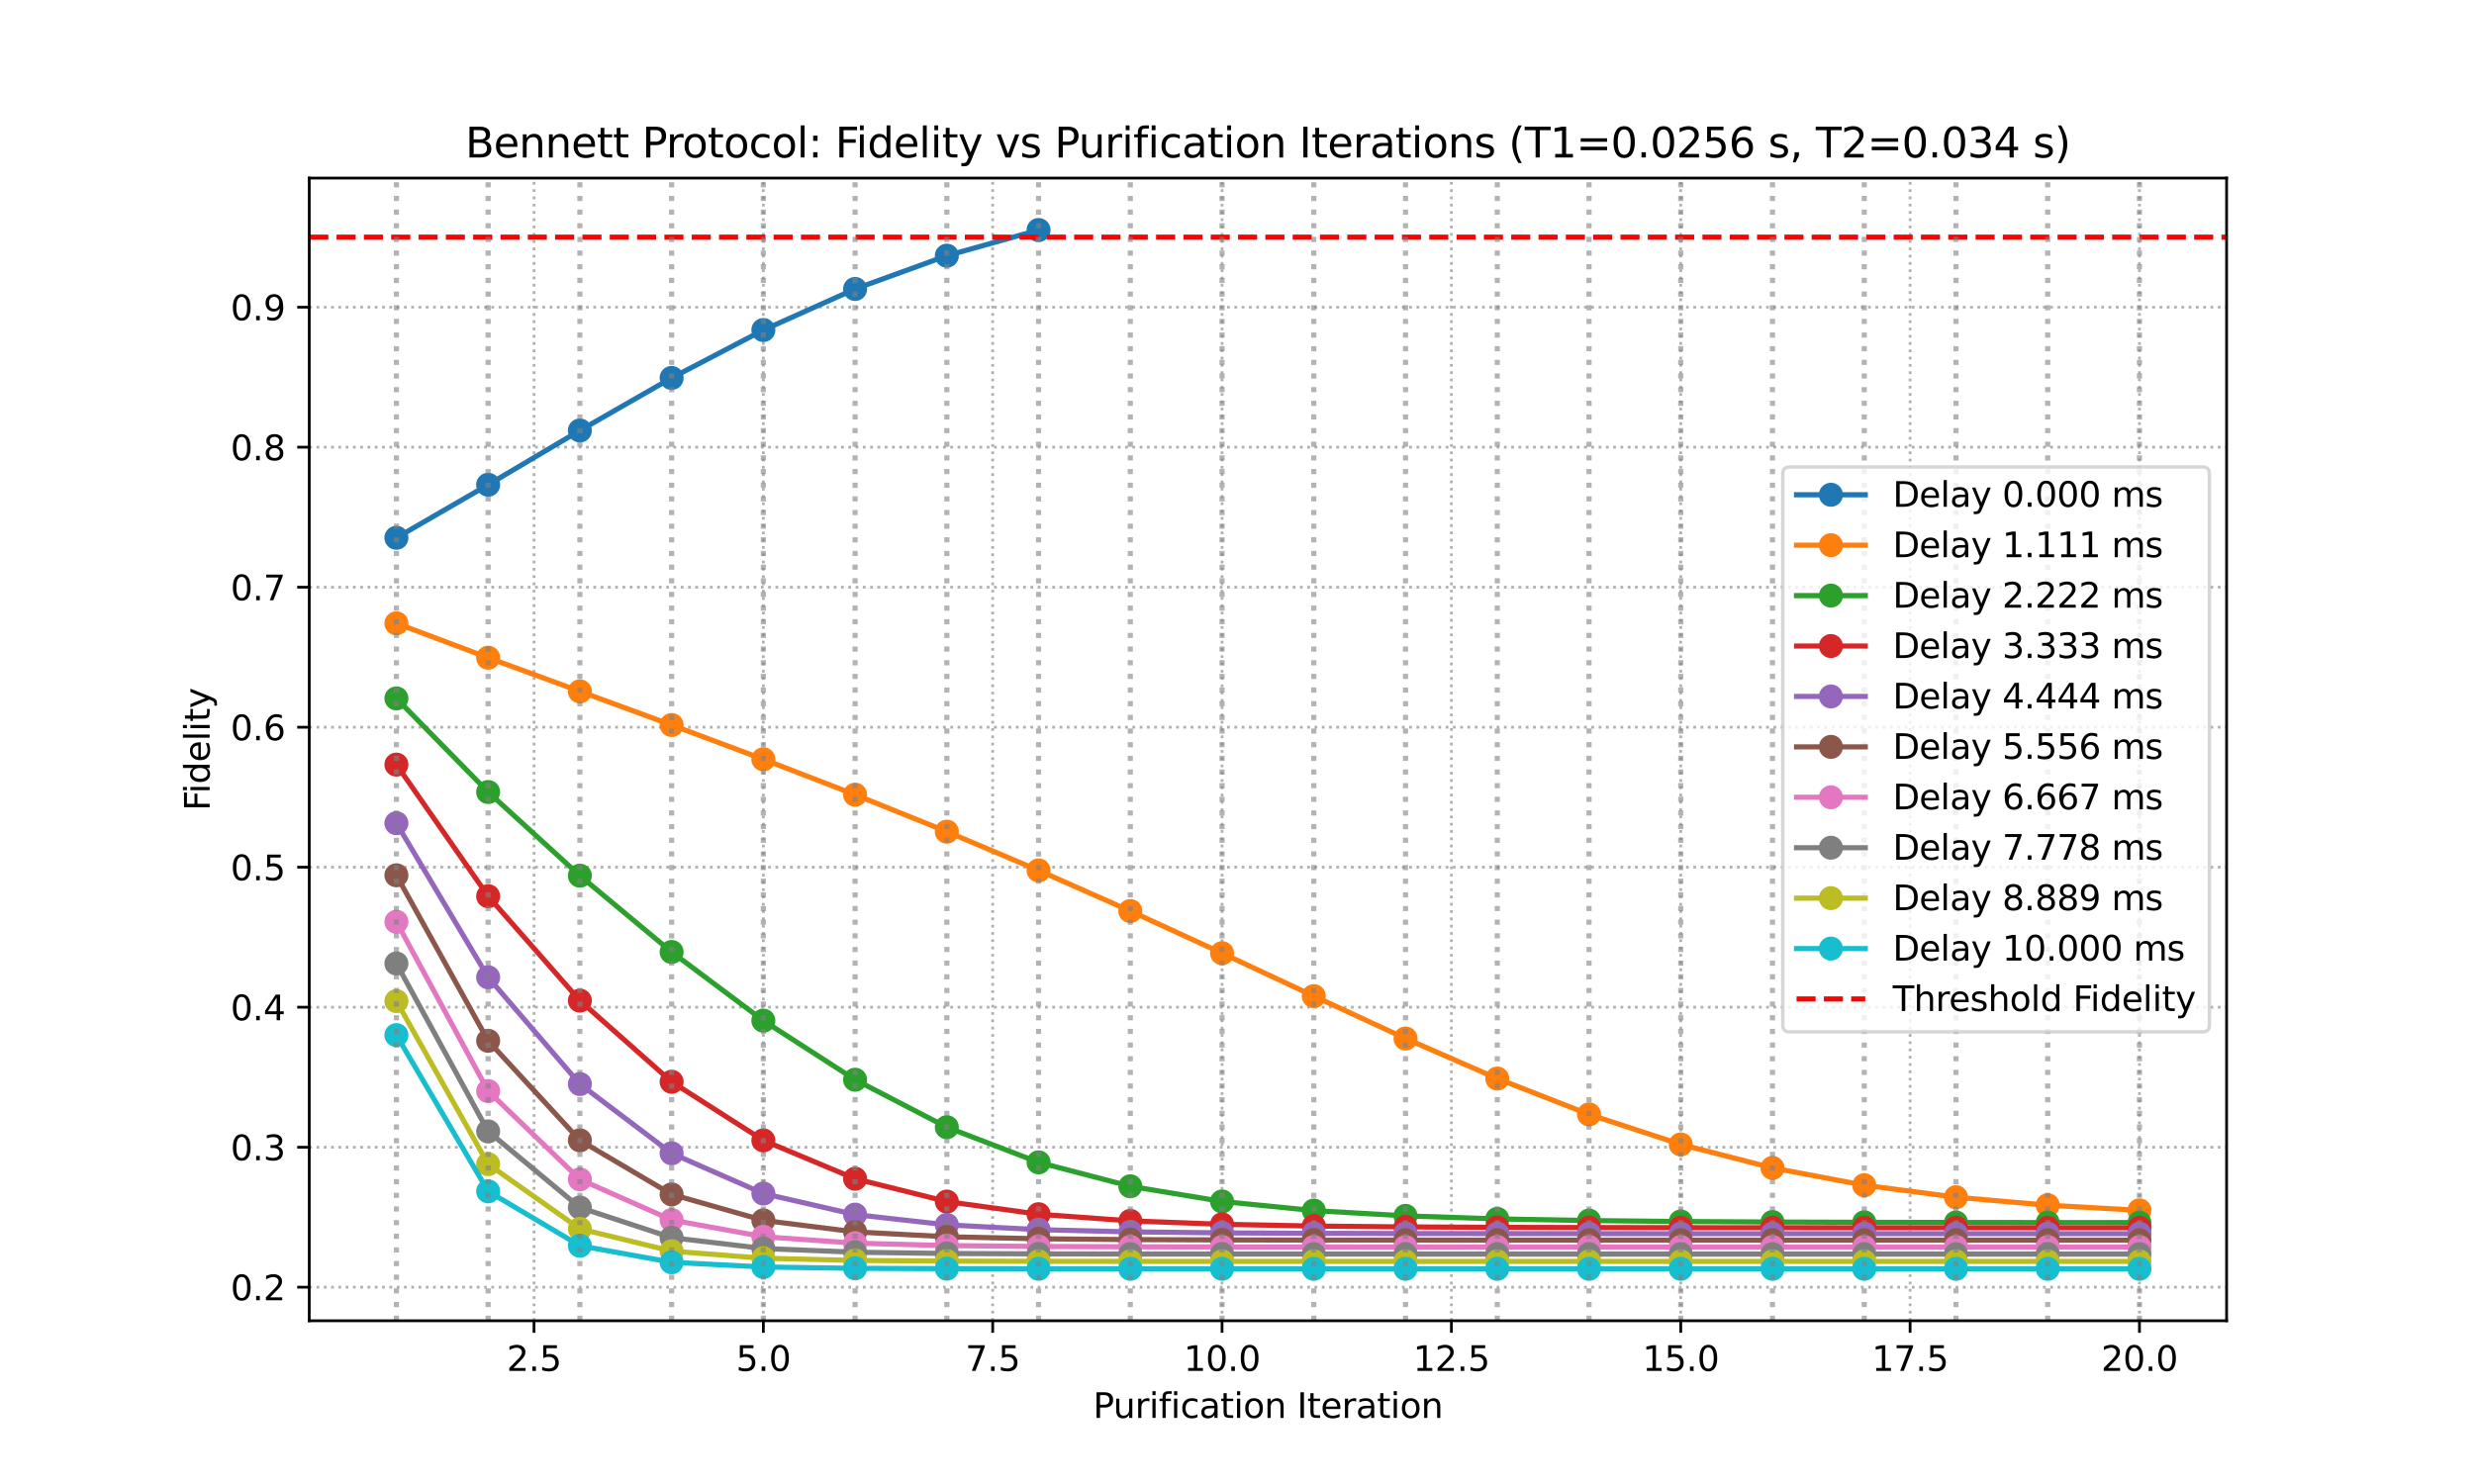 <?xml version="1.0" encoding="utf-8" standalone="no"?>
<!DOCTYPE svg PUBLIC "-//W3C//DTD SVG 1.1//EN"
  "http://www.w3.org/Graphics/SVG/1.1/DTD/svg11.dtd">
<svg xmlns:xlink="http://www.w3.org/1999/xlink" width="720pt" height="432pt" viewBox="0 0 720 432" xmlns="http://www.w3.org/2000/svg" version="1.1">
 <defs>
  <style type="text/css">*{stroke-linejoin: round; stroke-linecap: butt}</style>
 </defs>
 <g id="figure_1">
  <g id="patch_1">
   <path d="M 0 432 
L 720 432 
L 720 0 
L 0 0 
z
" style="fill: #ffffff"/>
  </g>
  <g id="axes_1">
   <g id="patch_2">
    <path d="M 90 384.48 
L 648 384.48 
L 648 51.84 
L 90 51.84 
z
" style="fill: #ffffff"/>
   </g>
   <g id="matplotlib.axis_1">
    <g id="xtick_1">
     <g id="line2d_1">
      <path d="M 155.411 384.48 
L 155.411 51.84 
" clip-path="url(#p190424ad89)" style="fill: none; stroke-dasharray: 0.8,1.32; stroke-dashoffset: 0; stroke: #b0b0b0; stroke-width: 0.8"/>
     </g>
     <g id="line2d_2">
      <defs>
       <path id="m39b8c2a50d" d="M 0 0 
L 0 3.5 
" style="stroke: #000000; stroke-width: 0.8"/>
      </defs>
      <g>
       <use xlink:href="#m39b8c2a50d" x="155.411" y="384.48" style="stroke: #000000; stroke-width: 0.8"/>
      </g>
     </g>
     <g id="text_1">
      <!-- 2.5 -->
      <g transform="translate(147.46 399.078) scale(0.1 -0.1)">
       <defs>
        <path id="DejaVuSans-32" d="M 1228 531 
L 3431 531 
L 3431 0 
L 469 0 
L 469 531 
Q 828 903 1448 1529 
Q 2069 2156 2228 2338 
Q 2531 2678 2651 2914 
Q 2772 3150 2772 3378 
Q 2772 3750 2511 3984 
Q 2250 4219 1831 4219 
Q 1534 4219 1204 4116 
Q 875 4013 500 3803 
L 500 4441 
Q 881 4594 1212 4672 
Q 1544 4750 1819 4750 
Q 2544 4750 2975 4387 
Q 3406 4025 3406 3419 
Q 3406 3131 3298 2873 
Q 3191 2616 2906 2266 
Q 2828 2175 2409 1742 
Q 1991 1309 1228 531 
z
" transform="scale(0.016)"/>
        <path id="DejaVuSans-2e" d="M 684 794 
L 1344 794 
L 1344 0 
L 684 0 
L 684 794 
z
" transform="scale(0.016)"/>
        <path id="DejaVuSans-35" d="M 691 4666 
L 3169 4666 
L 3169 4134 
L 1269 4134 
L 1269 2991 
Q 1406 3038 1543 3061 
Q 1681 3084 1819 3084 
Q 2600 3084 3056 2656 
Q 3513 2228 3513 1497 
Q 3513 744 3044 326 
Q 2575 -91 1722 -91 
Q 1428 -91 1123 -41 
Q 819 9 494 109 
L 494 744 
Q 775 591 1075 516 
Q 1375 441 1709 441 
Q 2250 441 2565 725 
Q 2881 1009 2881 1497 
Q 2881 1984 2565 2268 
Q 2250 2553 1709 2553 
Q 1456 2553 1204 2497 
Q 953 2441 691 2322 
L 691 4666 
z
" transform="scale(0.016)"/>
       </defs>
       <use xlink:href="#DejaVuSans-32"/>
       <use xlink:href="#DejaVuSans-2e" transform="translate(63.623 0)"/>
       <use xlink:href="#DejaVuSans-35" transform="translate(95.41 0)"/>
      </g>
     </g>
    </g>
    <g id="xtick_2">
     <g id="line2d_3">
      <path d="M 222.158 384.48 
L 222.158 51.84 
" clip-path="url(#p190424ad89)" style="fill: none; stroke-dasharray: 0.8,1.32; stroke-dashoffset: 0; stroke: #b0b0b0; stroke-width: 0.8"/>
     </g>
     <g id="line2d_4">
      <g>
       <use xlink:href="#m39b8c2a50d" x="222.158" y="384.48" style="stroke: #000000; stroke-width: 0.8"/>
      </g>
     </g>
     <g id="text_2">
      <!-- 5.0 -->
      <g transform="translate(214.206 399.078) scale(0.1 -0.1)">
       <defs>
        <path id="DejaVuSans-30" d="M 2034 4250 
Q 1547 4250 1301 3770 
Q 1056 3291 1056 2328 
Q 1056 1369 1301 889 
Q 1547 409 2034 409 
Q 2525 409 2770 889 
Q 3016 1369 3016 2328 
Q 3016 3291 2770 3770 
Q 2525 4250 2034 4250 
z
M 2034 4750 
Q 2819 4750 3233 4129 
Q 3647 3509 3647 2328 
Q 3647 1150 3233 529 
Q 2819 -91 2034 -91 
Q 1250 -91 836 529 
Q 422 1150 422 2328 
Q 422 3509 836 4129 
Q 1250 4750 2034 4750 
z
" transform="scale(0.016)"/>
       </defs>
       <use xlink:href="#DejaVuSans-35"/>
       <use xlink:href="#DejaVuSans-2e" transform="translate(63.623 0)"/>
       <use xlink:href="#DejaVuSans-30" transform="translate(95.41 0)"/>
      </g>
     </g>
    </g>
    <g id="xtick_3">
     <g id="line2d_5">
      <path d="M 288.904 384.48 
L 288.904 51.84 
" clip-path="url(#p190424ad89)" style="fill: none; stroke-dasharray: 0.8,1.32; stroke-dashoffset: 0; stroke: #b0b0b0; stroke-width: 0.8"/>
     </g>
     <g id="line2d_6">
      <g>
       <use xlink:href="#m39b8c2a50d" x="288.904" y="384.48" style="stroke: #000000; stroke-width: 0.8"/>
      </g>
     </g>
     <g id="text_3">
      <!-- 7.5 -->
      <g transform="translate(280.953 399.078) scale(0.1 -0.1)">
       <defs>
        <path id="DejaVuSans-37" d="M 525 4666 
L 3525 4666 
L 3525 4397 
L 1831 0 
L 1172 0 
L 2766 4134 
L 525 4134 
L 525 4666 
z
" transform="scale(0.016)"/>
       </defs>
       <use xlink:href="#DejaVuSans-37"/>
       <use xlink:href="#DejaVuSans-2e" transform="translate(63.623 0)"/>
       <use xlink:href="#DejaVuSans-35" transform="translate(95.41 0)"/>
      </g>
     </g>
    </g>
    <g id="xtick_4">
     <g id="line2d_7">
      <path d="M 355.651 384.48 
L 355.651 51.84 
" clip-path="url(#p190424ad89)" style="fill: none; stroke-dasharray: 0.8,1.32; stroke-dashoffset: 0; stroke: #b0b0b0; stroke-width: 0.8"/>
     </g>
     <g id="line2d_8">
      <g>
       <use xlink:href="#m39b8c2a50d" x="355.651" y="384.48" style="stroke: #000000; stroke-width: 0.8"/>
      </g>
     </g>
     <g id="text_4">
      <!-- 10.0 -->
      <g transform="translate(344.518 399.078) scale(0.1 -0.1)">
       <defs>
        <path id="DejaVuSans-31" d="M 794 531 
L 1825 531 
L 1825 4091 
L 703 3866 
L 703 4441 
L 1819 4666 
L 2450 4666 
L 2450 531 
L 3481 531 
L 3481 0 
L 794 0 
L 794 531 
z
" transform="scale(0.016)"/>
       </defs>
       <use xlink:href="#DejaVuSans-31"/>
       <use xlink:href="#DejaVuSans-30" transform="translate(63.623 0)"/>
       <use xlink:href="#DejaVuSans-2e" transform="translate(127.246 0)"/>
       <use xlink:href="#DejaVuSans-30" transform="translate(159.033 0)"/>
      </g>
     </g>
    </g>
    <g id="xtick_5">
     <g id="line2d_9">
      <path d="M 422.397 384.48 
L 422.397 51.84 
" clip-path="url(#p190424ad89)" style="fill: none; stroke-dasharray: 0.8,1.32; stroke-dashoffset: 0; stroke: #b0b0b0; stroke-width: 0.8"/>
     </g>
     <g id="line2d_10">
      <g>
       <use xlink:href="#m39b8c2a50d" x="422.397" y="384.48" style="stroke: #000000; stroke-width: 0.8"/>
      </g>
     </g>
     <g id="text_5">
      <!-- 12.5 -->
      <g transform="translate(411.264 399.078) scale(0.1 -0.1)">
       <use xlink:href="#DejaVuSans-31"/>
       <use xlink:href="#DejaVuSans-32" transform="translate(63.623 0)"/>
       <use xlink:href="#DejaVuSans-2e" transform="translate(127.246 0)"/>
       <use xlink:href="#DejaVuSans-35" transform="translate(159.033 0)"/>
      </g>
     </g>
    </g>
    <g id="xtick_6">
     <g id="line2d_11">
      <path d="M 489.144 384.48 
L 489.144 51.84 
" clip-path="url(#p190424ad89)" style="fill: none; stroke-dasharray: 0.8,1.32; stroke-dashoffset: 0; stroke: #b0b0b0; stroke-width: 0.8"/>
     </g>
     <g id="line2d_12">
      <g>
       <use xlink:href="#m39b8c2a50d" x="489.144" y="384.48" style="stroke: #000000; stroke-width: 0.8"/>
      </g>
     </g>
     <g id="text_6">
      <!-- 15.0 -->
      <g transform="translate(478.011 399.078) scale(0.1 -0.1)">
       <use xlink:href="#DejaVuSans-31"/>
       <use xlink:href="#DejaVuSans-35" transform="translate(63.623 0)"/>
       <use xlink:href="#DejaVuSans-2e" transform="translate(127.246 0)"/>
       <use xlink:href="#DejaVuSans-30" transform="translate(159.033 0)"/>
      </g>
     </g>
    </g>
    <g id="xtick_7">
     <g id="line2d_13">
      <path d="M 555.89 384.48 
L 555.89 51.84 
" clip-path="url(#p190424ad89)" style="fill: none; stroke-dasharray: 0.8,1.32; stroke-dashoffset: 0; stroke: #b0b0b0; stroke-width: 0.8"/>
     </g>
     <g id="line2d_14">
      <g>
       <use xlink:href="#m39b8c2a50d" x="555.89" y="384.48" style="stroke: #000000; stroke-width: 0.8"/>
      </g>
     </g>
     <g id="text_7">
      <!-- 17.5 -->
      <g transform="translate(544.757 399.078) scale(0.1 -0.1)">
       <use xlink:href="#DejaVuSans-31"/>
       <use xlink:href="#DejaVuSans-37" transform="translate(63.623 0)"/>
       <use xlink:href="#DejaVuSans-2e" transform="translate(127.246 0)"/>
       <use xlink:href="#DejaVuSans-35" transform="translate(159.033 0)"/>
      </g>
     </g>
    </g>
    <g id="xtick_8">
     <g id="line2d_15">
      <path d="M 622.636 384.48 
L 622.636 51.84 
" clip-path="url(#p190424ad89)" style="fill: none; stroke-dasharray: 0.8,1.32; stroke-dashoffset: 0; stroke: #b0b0b0; stroke-width: 0.8"/>
     </g>
     <g id="line2d_16">
      <g>
       <use xlink:href="#m39b8c2a50d" x="622.636" y="384.48" style="stroke: #000000; stroke-width: 0.8"/>
      </g>
     </g>
     <g id="text_8">
      <!-- 20.0 -->
      <g transform="translate(611.504 399.078) scale(0.1 -0.1)">
       <use xlink:href="#DejaVuSans-32"/>
       <use xlink:href="#DejaVuSans-30" transform="translate(63.623 0)"/>
       <use xlink:href="#DejaVuSans-2e" transform="translate(127.246 0)"/>
       <use xlink:href="#DejaVuSans-30" transform="translate(159.033 0)"/>
      </g>
     </g>
    </g>
    <g id="text_9">
     <!-- Purification Iteration -->
     <g transform="translate(318.122 412.757) scale(0.1 -0.1)">
      <defs>
       <path id="DejaVuSans-50" d="M 1259 4147 
L 1259 2394 
L 2053 2394 
Q 2494 2394 2734 2622 
Q 2975 2850 2975 3272 
Q 2975 3691 2734 3919 
Q 2494 4147 2053 4147 
L 1259 4147 
z
M 628 4666 
L 2053 4666 
Q 2838 4666 3239 4311 
Q 3641 3956 3641 3272 
Q 3641 2581 3239 2228 
Q 2838 1875 2053 1875 
L 1259 1875 
L 1259 0 
L 628 0 
L 628 4666 
z
" transform="scale(0.016)"/>
       <path id="DejaVuSans-75" d="M 544 1381 
L 544 3500 
L 1119 3500 
L 1119 1403 
Q 1119 906 1312 657 
Q 1506 409 1894 409 
Q 2359 409 2629 706 
Q 2900 1003 2900 1516 
L 2900 3500 
L 3475 3500 
L 3475 0 
L 2900 0 
L 2900 538 
Q 2691 219 2414 64 
Q 2138 -91 1772 -91 
Q 1169 -91 856 284 
Q 544 659 544 1381 
z
M 1991 3584 
L 1991 3584 
z
" transform="scale(0.016)"/>
       <path id="DejaVuSans-72" d="M 2631 2963 
Q 2534 3019 2420 3045 
Q 2306 3072 2169 3072 
Q 1681 3072 1420 2755 
Q 1159 2438 1159 1844 
L 1159 0 
L 581 0 
L 581 3500 
L 1159 3500 
L 1159 2956 
Q 1341 3275 1631 3429 
Q 1922 3584 2338 3584 
Q 2397 3584 2469 3576 
Q 2541 3569 2628 3553 
L 2631 2963 
z
" transform="scale(0.016)"/>
       <path id="DejaVuSans-69" d="M 603 3500 
L 1178 3500 
L 1178 0 
L 603 0 
L 603 3500 
z
M 603 4863 
L 1178 4863 
L 1178 4134 
L 603 4134 
L 603 4863 
z
" transform="scale(0.016)"/>
       <path id="DejaVuSans-66" d="M 2375 4863 
L 2375 4384 
L 1825 4384 
Q 1516 4384 1395 4259 
Q 1275 4134 1275 3809 
L 1275 3500 
L 2222 3500 
L 2222 3053 
L 1275 3053 
L 1275 0 
L 697 0 
L 697 3053 
L 147 3053 
L 147 3500 
L 697 3500 
L 697 3744 
Q 697 4328 969 4595 
Q 1241 4863 1831 4863 
L 2375 4863 
z
" transform="scale(0.016)"/>
       <path id="DejaVuSans-63" d="M 3122 3366 
L 3122 2828 
Q 2878 2963 2633 3030 
Q 2388 3097 2138 3097 
Q 1578 3097 1268 2742 
Q 959 2388 959 1747 
Q 959 1106 1268 751 
Q 1578 397 2138 397 
Q 2388 397 2633 464 
Q 2878 531 3122 666 
L 3122 134 
Q 2881 22 2623 -34 
Q 2366 -91 2075 -91 
Q 1284 -91 818 406 
Q 353 903 353 1747 
Q 353 2603 823 3093 
Q 1294 3584 2113 3584 
Q 2378 3584 2631 3529 
Q 2884 3475 3122 3366 
z
" transform="scale(0.016)"/>
       <path id="DejaVuSans-61" d="M 2194 1759 
Q 1497 1759 1228 1600 
Q 959 1441 959 1056 
Q 959 750 1161 570 
Q 1363 391 1709 391 
Q 2188 391 2477 730 
Q 2766 1069 2766 1631 
L 2766 1759 
L 2194 1759 
z
M 3341 1997 
L 3341 0 
L 2766 0 
L 2766 531 
Q 2569 213 2275 61 
Q 1981 -91 1556 -91 
Q 1019 -91 701 211 
Q 384 513 384 1019 
Q 384 1609 779 1909 
Q 1175 2209 1959 2209 
L 2766 2209 
L 2766 2266 
Q 2766 2663 2505 2880 
Q 2244 3097 1772 3097 
Q 1472 3097 1187 3025 
Q 903 2953 641 2809 
L 641 3341 
Q 956 3463 1253 3523 
Q 1550 3584 1831 3584 
Q 2591 3584 2966 3190 
Q 3341 2797 3341 1997 
z
" transform="scale(0.016)"/>
       <path id="DejaVuSans-74" d="M 1172 4494 
L 1172 3500 
L 2356 3500 
L 2356 3053 
L 1172 3053 
L 1172 1153 
Q 1172 725 1289 603 
Q 1406 481 1766 481 
L 2356 481 
L 2356 0 
L 1766 0 
Q 1100 0 847 248 
Q 594 497 594 1153 
L 594 3053 
L 172 3053 
L 172 3500 
L 594 3500 
L 594 4494 
L 1172 4494 
z
" transform="scale(0.016)"/>
       <path id="DejaVuSans-6f" d="M 1959 3097 
Q 1497 3097 1228 2736 
Q 959 2375 959 1747 
Q 959 1119 1226 758 
Q 1494 397 1959 397 
Q 2419 397 2687 759 
Q 2956 1122 2956 1747 
Q 2956 2369 2687 2733 
Q 2419 3097 1959 3097 
z
M 1959 3584 
Q 2709 3584 3137 3096 
Q 3566 2609 3566 1747 
Q 3566 888 3137 398 
Q 2709 -91 1959 -91 
Q 1206 -91 779 398 
Q 353 888 353 1747 
Q 353 2609 779 3096 
Q 1206 3584 1959 3584 
z
" transform="scale(0.016)"/>
       <path id="DejaVuSans-6e" d="M 3513 2113 
L 3513 0 
L 2938 0 
L 2938 2094 
Q 2938 2591 2744 2837 
Q 2550 3084 2163 3084 
Q 1697 3084 1428 2787 
Q 1159 2491 1159 1978 
L 1159 0 
L 581 0 
L 581 3500 
L 1159 3500 
L 1159 2956 
Q 1366 3272 1645 3428 
Q 1925 3584 2291 3584 
Q 2894 3584 3203 3211 
Q 3513 2838 3513 2113 
z
" transform="scale(0.016)"/>
       <path id="DejaVuSans-20" transform="scale(0.016)"/>
       <path id="DejaVuSans-49" d="M 628 4666 
L 1259 4666 
L 1259 0 
L 628 0 
L 628 4666 
z
" transform="scale(0.016)"/>
       <path id="DejaVuSans-65" d="M 3597 1894 
L 3597 1613 
L 953 1613 
Q 991 1019 1311 708 
Q 1631 397 2203 397 
Q 2534 397 2845 478 
Q 3156 559 3463 722 
L 3463 178 
Q 3153 47 2828 -22 
Q 2503 -91 2169 -91 
Q 1331 -91 842 396 
Q 353 884 353 1716 
Q 353 2575 817 3079 
Q 1281 3584 2069 3584 
Q 2775 3584 3186 3129 
Q 3597 2675 3597 1894 
z
M 3022 2063 
Q 3016 2534 2758 2815 
Q 2500 3097 2075 3097 
Q 1594 3097 1305 2825 
Q 1016 2553 972 2059 
L 3022 2063 
z
" transform="scale(0.016)"/>
      </defs>
      <use xlink:href="#DejaVuSans-50"/>
      <use xlink:href="#DejaVuSans-75" transform="translate(58.553 0)"/>
      <use xlink:href="#DejaVuSans-72" transform="translate(121.932 0)"/>
      <use xlink:href="#DejaVuSans-69" transform="translate(163.045 0)"/>
      <use xlink:href="#DejaVuSans-66" transform="translate(190.828 0)"/>
      <use xlink:href="#DejaVuSans-69" transform="translate(226.033 0)"/>
      <use xlink:href="#DejaVuSans-63" transform="translate(253.816 0)"/>
      <use xlink:href="#DejaVuSans-61" transform="translate(308.797 0)"/>
      <use xlink:href="#DejaVuSans-74" transform="translate(370.076 0)"/>
      <use xlink:href="#DejaVuSans-69" transform="translate(409.285 0)"/>
      <use xlink:href="#DejaVuSans-6f" transform="translate(437.068 0)"/>
      <use xlink:href="#DejaVuSans-6e" transform="translate(498.25 0)"/>
      <use xlink:href="#DejaVuSans-20" transform="translate(561.629 0)"/>
      <use xlink:href="#DejaVuSans-49" transform="translate(593.416 0)"/>
      <use xlink:href="#DejaVuSans-74" transform="translate(622.908 0)"/>
      <use xlink:href="#DejaVuSans-65" transform="translate(662.117 0)"/>
      <use xlink:href="#DejaVuSans-72" transform="translate(723.641 0)"/>
      <use xlink:href="#DejaVuSans-61" transform="translate(764.754 0)"/>
      <use xlink:href="#DejaVuSans-74" transform="translate(826.033 0)"/>
      <use xlink:href="#DejaVuSans-69" transform="translate(865.242 0)"/>
      <use xlink:href="#DejaVuSans-6f" transform="translate(893.025 0)"/>
      <use xlink:href="#DejaVuSans-6e" transform="translate(954.207 0)"/>
     </g>
    </g>
   </g>
   <g id="matplotlib.axis_2">
    <g id="ytick_1">
     <g id="line2d_17">
      <path d="M 90 374.714 
L 648 374.714 
" clip-path="url(#p190424ad89)" style="fill: none; stroke-dasharray: 0.8,1.32; stroke-dashoffset: 0; stroke: #b0b0b0; stroke-width: 0.8"/>
     </g>
     <g id="line2d_18">
      <defs>
       <path id="mf8fcea4d6a" d="M 0 0 
L -3.5 0 
" style="stroke: #000000; stroke-width: 0.8"/>
      </defs>
      <g>
       <use xlink:href="#mf8fcea4d6a" x="90" y="374.714" style="stroke: #000000; stroke-width: 0.8"/>
      </g>
     </g>
     <g id="text_10">
      <!-- 0.2 -->
      <g transform="translate(67.097 378.513) scale(0.1 -0.1)">
       <use xlink:href="#DejaVuSans-30"/>
       <use xlink:href="#DejaVuSans-2e" transform="translate(63.623 0)"/>
       <use xlink:href="#DejaVuSans-32" transform="translate(95.41 0)"/>
      </g>
     </g>
    </g>
    <g id="ytick_2">
     <g id="line2d_19">
      <path d="M 90 333.959 
L 648 333.959 
" clip-path="url(#p190424ad89)" style="fill: none; stroke-dasharray: 0.8,1.32; stroke-dashoffset: 0; stroke: #b0b0b0; stroke-width: 0.8"/>
     </g>
     <g id="line2d_20">
      <g>
       <use xlink:href="#mf8fcea4d6a" x="90" y="333.959" style="stroke: #000000; stroke-width: 0.8"/>
      </g>
     </g>
     <g id="text_11">
      <!-- 0.3 -->
      <g transform="translate(67.097 337.758) scale(0.1 -0.1)">
       <defs>
        <path id="DejaVuSans-33" d="M 2597 2516 
Q 3050 2419 3304 2112 
Q 3559 1806 3559 1356 
Q 3559 666 3084 287 
Q 2609 -91 1734 -91 
Q 1441 -91 1130 -33 
Q 819 25 488 141 
L 488 750 
Q 750 597 1062 519 
Q 1375 441 1716 441 
Q 2309 441 2620 675 
Q 2931 909 2931 1356 
Q 2931 1769 2642 2001 
Q 2353 2234 1838 2234 
L 1294 2234 
L 1294 2753 
L 1863 2753 
Q 2328 2753 2575 2939 
Q 2822 3125 2822 3475 
Q 2822 3834 2567 4026 
Q 2313 4219 1838 4219 
Q 1578 4219 1281 4162 
Q 984 4106 628 3988 
L 628 4550 
Q 988 4650 1302 4700 
Q 1616 4750 1894 4750 
Q 2613 4750 3031 4423 
Q 3450 4097 3450 3541 
Q 3450 3153 3228 2886 
Q 3006 2619 2597 2516 
z
" transform="scale(0.016)"/>
       </defs>
       <use xlink:href="#DejaVuSans-30"/>
       <use xlink:href="#DejaVuSans-2e" transform="translate(63.623 0)"/>
       <use xlink:href="#DejaVuSans-33" transform="translate(95.41 0)"/>
      </g>
     </g>
    </g>
    <g id="ytick_3">
     <g id="line2d_21">
      <path d="M 90 293.203 
L 648 293.203 
" clip-path="url(#p190424ad89)" style="fill: none; stroke-dasharray: 0.8,1.32; stroke-dashoffset: 0; stroke: #b0b0b0; stroke-width: 0.8"/>
     </g>
     <g id="line2d_22">
      <g>
       <use xlink:href="#mf8fcea4d6a" x="90" y="293.203" style="stroke: #000000; stroke-width: 0.8"/>
      </g>
     </g>
     <g id="text_12">
      <!-- 0.4 -->
      <g transform="translate(67.097 297.002) scale(0.1 -0.1)">
       <defs>
        <path id="DejaVuSans-34" d="M 2419 4116 
L 825 1625 
L 2419 1625 
L 2419 4116 
z
M 2253 4666 
L 3047 4666 
L 3047 1625 
L 3713 1625 
L 3713 1100 
L 3047 1100 
L 3047 0 
L 2419 0 
L 2419 1100 
L 313 1100 
L 313 1709 
L 2253 4666 
z
" transform="scale(0.016)"/>
       </defs>
       <use xlink:href="#DejaVuSans-30"/>
       <use xlink:href="#DejaVuSans-2e" transform="translate(63.623 0)"/>
       <use xlink:href="#DejaVuSans-34" transform="translate(95.41 0)"/>
      </g>
     </g>
    </g>
    <g id="ytick_4">
     <g id="line2d_23">
      <path d="M 90 252.447 
L 648 252.447 
" clip-path="url(#p190424ad89)" style="fill: none; stroke-dasharray: 0.8,1.32; stroke-dashoffset: 0; stroke: #b0b0b0; stroke-width: 0.8"/>
     </g>
     <g id="line2d_24">
      <g>
       <use xlink:href="#mf8fcea4d6a" x="90" y="252.447" style="stroke: #000000; stroke-width: 0.8"/>
      </g>
     </g>
     <g id="text_13">
      <!-- 0.5 -->
      <g transform="translate(67.097 256.247) scale(0.1 -0.1)">
       <use xlink:href="#DejaVuSans-30"/>
       <use xlink:href="#DejaVuSans-2e" transform="translate(63.623 0)"/>
       <use xlink:href="#DejaVuSans-35" transform="translate(95.41 0)"/>
      </g>
     </g>
    </g>
    <g id="ytick_5">
     <g id="line2d_25">
      <path d="M 90 211.692 
L 648 211.692 
" clip-path="url(#p190424ad89)" style="fill: none; stroke-dasharray: 0.8,1.32; stroke-dashoffset: 0; stroke: #b0b0b0; stroke-width: 0.8"/>
     </g>
     <g id="line2d_26">
      <g>
       <use xlink:href="#mf8fcea4d6a" x="90" y="211.692" style="stroke: #000000; stroke-width: 0.8"/>
      </g>
     </g>
     <g id="text_14">
      <!-- 0.6 -->
      <g transform="translate(67.097 215.491) scale(0.1 -0.1)">
       <defs>
        <path id="DejaVuSans-36" d="M 2113 2584 
Q 1688 2584 1439 2293 
Q 1191 2003 1191 1497 
Q 1191 994 1439 701 
Q 1688 409 2113 409 
Q 2538 409 2786 701 
Q 3034 994 3034 1497 
Q 3034 2003 2786 2293 
Q 2538 2584 2113 2584 
z
M 3366 4563 
L 3366 3988 
Q 3128 4100 2886 4159 
Q 2644 4219 2406 4219 
Q 1781 4219 1451 3797 
Q 1122 3375 1075 2522 
Q 1259 2794 1537 2939 
Q 1816 3084 2150 3084 
Q 2853 3084 3261 2657 
Q 3669 2231 3669 1497 
Q 3669 778 3244 343 
Q 2819 -91 2113 -91 
Q 1303 -91 875 529 
Q 447 1150 447 2328 
Q 447 3434 972 4092 
Q 1497 4750 2381 4750 
Q 2619 4750 2861 4703 
Q 3103 4656 3366 4563 
z
" transform="scale(0.016)"/>
       </defs>
       <use xlink:href="#DejaVuSans-30"/>
       <use xlink:href="#DejaVuSans-2e" transform="translate(63.623 0)"/>
       <use xlink:href="#DejaVuSans-36" transform="translate(95.41 0)"/>
      </g>
     </g>
    </g>
    <g id="ytick_6">
     <g id="line2d_27">
      <path d="M 90 170.936 
L 648 170.936 
" clip-path="url(#p190424ad89)" style="fill: none; stroke-dasharray: 0.8,1.32; stroke-dashoffset: 0; stroke: #b0b0b0; stroke-width: 0.8"/>
     </g>
     <g id="line2d_28">
      <g>
       <use xlink:href="#mf8fcea4d6a" x="90" y="170.936" style="stroke: #000000; stroke-width: 0.8"/>
      </g>
     </g>
     <g id="text_15">
      <!-- 0.7 -->
      <g transform="translate(67.097 174.736) scale(0.1 -0.1)">
       <use xlink:href="#DejaVuSans-30"/>
       <use xlink:href="#DejaVuSans-2e" transform="translate(63.623 0)"/>
       <use xlink:href="#DejaVuSans-37" transform="translate(95.41 0)"/>
      </g>
     </g>
    </g>
    <g id="ytick_7">
     <g id="line2d_29">
      <path d="M 90 130.181 
L 648 130.181 
" clip-path="url(#p190424ad89)" style="fill: none; stroke-dasharray: 0.8,1.32; stroke-dashoffset: 0; stroke: #b0b0b0; stroke-width: 0.8"/>
     </g>
     <g id="line2d_30">
      <g>
       <use xlink:href="#mf8fcea4d6a" x="90" y="130.181" style="stroke: #000000; stroke-width: 0.8"/>
      </g>
     </g>
     <g id="text_16">
      <!-- 0.8 -->
      <g transform="translate(67.097 133.98) scale(0.1 -0.1)">
       <defs>
        <path id="DejaVuSans-38" d="M 2034 2216 
Q 1584 2216 1326 1975 
Q 1069 1734 1069 1313 
Q 1069 891 1326 650 
Q 1584 409 2034 409 
Q 2484 409 2743 651 
Q 3003 894 3003 1313 
Q 3003 1734 2745 1975 
Q 2488 2216 2034 2216 
z
M 1403 2484 
Q 997 2584 770 2862 
Q 544 3141 544 3541 
Q 544 4100 942 4425 
Q 1341 4750 2034 4750 
Q 2731 4750 3128 4425 
Q 3525 4100 3525 3541 
Q 3525 3141 3298 2862 
Q 3072 2584 2669 2484 
Q 3125 2378 3379 2068 
Q 3634 1759 3634 1313 
Q 3634 634 3220 271 
Q 2806 -91 2034 -91 
Q 1263 -91 848 271 
Q 434 634 434 1313 
Q 434 1759 690 2068 
Q 947 2378 1403 2484 
z
M 1172 3481 
Q 1172 3119 1398 2916 
Q 1625 2713 2034 2713 
Q 2441 2713 2670 2916 
Q 2900 3119 2900 3481 
Q 2900 3844 2670 4047 
Q 2441 4250 2034 4250 
Q 1625 4250 1398 4047 
Q 1172 3844 1172 3481 
z
" transform="scale(0.016)"/>
       </defs>
       <use xlink:href="#DejaVuSans-30"/>
       <use xlink:href="#DejaVuSans-2e" transform="translate(63.623 0)"/>
       <use xlink:href="#DejaVuSans-38" transform="translate(95.41 0)"/>
      </g>
     </g>
    </g>
    <g id="ytick_8">
     <g id="line2d_31">
      <path d="M 90 89.425 
L 648 89.425 
" clip-path="url(#p190424ad89)" style="fill: none; stroke-dasharray: 0.8,1.32; stroke-dashoffset: 0; stroke: #b0b0b0; stroke-width: 0.8"/>
     </g>
     <g id="line2d_32">
      <g>
       <use xlink:href="#mf8fcea4d6a" x="90" y="89.425" style="stroke: #000000; stroke-width: 0.8"/>
      </g>
     </g>
     <g id="text_17">
      <!-- 0.9 -->
      <g transform="translate(67.097 93.224) scale(0.1 -0.1)">
       <defs>
        <path id="DejaVuSans-39" d="M 703 97 
L 703 672 
Q 941 559 1184 500 
Q 1428 441 1663 441 
Q 2288 441 2617 861 
Q 2947 1281 2994 2138 
Q 2813 1869 2534 1725 
Q 2256 1581 1919 1581 
Q 1219 1581 811 2004 
Q 403 2428 403 3163 
Q 403 3881 828 4315 
Q 1253 4750 1959 4750 
Q 2769 4750 3195 4129 
Q 3622 3509 3622 2328 
Q 3622 1225 3098 567 
Q 2575 -91 1691 -91 
Q 1453 -91 1209 -44 
Q 966 3 703 97 
z
M 1959 2075 
Q 2384 2075 2632 2365 
Q 2881 2656 2881 3163 
Q 2881 3666 2632 3958 
Q 2384 4250 1959 4250 
Q 1534 4250 1286 3958 
Q 1038 3666 1038 3163 
Q 1038 2656 1286 2365 
Q 1534 2075 1959 2075 
z
" transform="scale(0.016)"/>
       </defs>
       <use xlink:href="#DejaVuSans-30"/>
       <use xlink:href="#DejaVuSans-2e" transform="translate(63.623 0)"/>
       <use xlink:href="#DejaVuSans-39" transform="translate(95.41 0)"/>
      </g>
     </g>
    </g>
    <g id="text_18">
     <!-- Fidelity -->
     <g transform="translate(61.017 236.011) rotate(-90) scale(0.1 -0.1)">
      <defs>
       <path id="DejaVuSans-46" d="M 628 4666 
L 3309 4666 
L 3309 4134 
L 1259 4134 
L 1259 2759 
L 3109 2759 
L 3109 2228 
L 1259 2228 
L 1259 0 
L 628 0 
L 628 4666 
z
" transform="scale(0.016)"/>
       <path id="DejaVuSans-64" d="M 2906 2969 
L 2906 4863 
L 3481 4863 
L 3481 0 
L 2906 0 
L 2906 525 
Q 2725 213 2448 61 
Q 2172 -91 1784 -91 
Q 1150 -91 751 415 
Q 353 922 353 1747 
Q 353 2572 751 3078 
Q 1150 3584 1784 3584 
Q 2172 3584 2448 3432 
Q 2725 3281 2906 2969 
z
M 947 1747 
Q 947 1113 1208 752 
Q 1469 391 1925 391 
Q 2381 391 2643 752 
Q 2906 1113 2906 1747 
Q 2906 2381 2643 2742 
Q 2381 3103 1925 3103 
Q 1469 3103 1208 2742 
Q 947 2381 947 1747 
z
" transform="scale(0.016)"/>
       <path id="DejaVuSans-6c" d="M 603 4863 
L 1178 4863 
L 1178 0 
L 603 0 
L 603 4863 
z
" transform="scale(0.016)"/>
       <path id="DejaVuSans-79" d="M 2059 -325 
Q 1816 -950 1584 -1140 
Q 1353 -1331 966 -1331 
L 506 -1331 
L 506 -850 
L 844 -850 
Q 1081 -850 1212 -737 
Q 1344 -625 1503 -206 
L 1606 56 
L 191 3500 
L 800 3500 
L 1894 763 
L 2988 3500 
L 3597 3500 
L 2059 -325 
z
" transform="scale(0.016)"/>
      </defs>
      <use xlink:href="#DejaVuSans-46"/>
      <use xlink:href="#DejaVuSans-69" transform="translate(50.27 0)"/>
      <use xlink:href="#DejaVuSans-64" transform="translate(78.053 0)"/>
      <use xlink:href="#DejaVuSans-65" transform="translate(141.529 0)"/>
      <use xlink:href="#DejaVuSans-6c" transform="translate(203.053 0)"/>
      <use xlink:href="#DejaVuSans-69" transform="translate(230.836 0)"/>
      <use xlink:href="#DejaVuSans-74" transform="translate(258.619 0)"/>
      <use xlink:href="#DejaVuSans-79" transform="translate(297.828 0)"/>
     </g>
    </g>
   </g>
   <g id="line2d_33">
    <path d="M 115.364 156.552 
L 142.062 141.115 
L 168.761 125.315 
L 195.459 110.018 
L 222.158 96.076 
L 248.856 84.121 
L 275.555 74.433 
L 302.254 66.96 
" clip-path="url(#p190424ad89)" style="fill: none; stroke: #1f77b4; stroke-width: 1.5; stroke-linecap: square"/>
    <defs>
     <path id="mb8db471be6" d="M 0 3 
C 0.796 3 1.559 2.684 2.121 2.121 
C 2.684 1.559 3 0.796 3 0 
C 3 -0.796 2.684 -1.559 2.121 -2.121 
C 1.559 -2.684 0.796 -3 0 -3 
C -0.796 -3 -1.559 -2.684 -2.121 -2.121 
C -2.684 -1.559 -3 -0.796 -3 0 
C -3 0.796 -2.684 1.559 -2.121 2.121 
C -1.559 2.684 -0.796 3 0 3 
z
" style="stroke: #1f77b4"/>
    </defs>
    <g clip-path="url(#p190424ad89)">
     <use xlink:href="#mb8db471be6" x="115.364" y="156.552" style="fill: #1f77b4; stroke: #1f77b4"/>
     <use xlink:href="#mb8db471be6" x="142.062" y="141.115" style="fill: #1f77b4; stroke: #1f77b4"/>
     <use xlink:href="#mb8db471be6" x="168.761" y="125.315" style="fill: #1f77b4; stroke: #1f77b4"/>
     <use xlink:href="#mb8db471be6" x="195.459" y="110.018" style="fill: #1f77b4; stroke: #1f77b4"/>
     <use xlink:href="#mb8db471be6" x="222.158" y="96.076" style="fill: #1f77b4; stroke: #1f77b4"/>
     <use xlink:href="#mb8db471be6" x="248.856" y="84.121" style="fill: #1f77b4; stroke: #1f77b4"/>
     <use xlink:href="#mb8db471be6" x="275.555" y="74.433" style="fill: #1f77b4; stroke: #1f77b4"/>
     <use xlink:href="#mb8db471be6" x="302.254" y="66.96" style="fill: #1f77b4; stroke: #1f77b4"/>
    </g>
   </g>
   <g id="line2d_34">
    <path d="M 115.364 181.451 
L 142.062 191.465 
L 168.761 201.259 
L 195.459 211.055 
L 222.158 221.032 
L 248.856 231.34 
L 275.555 242.099 
L 302.254 253.384 
L 328.952 265.206 
L 355.651 277.476 
L 382.349 289.97 
L 409.048 302.309 
L 435.746 313.973 
L 462.445 324.403 
L 489.144 333.145 
L 515.842 339.991 
L 542.541 345.018 
L 569.239 348.512 
L 595.938 350.837 
L 622.636 352.337 
" clip-path="url(#p190424ad89)" style="fill: none; stroke: #ff7f0e; stroke-width: 1.5; stroke-linecap: square"/>
    <defs>
     <path id="mcd72b85ecc" d="M 0 3 
C 0.796 3 1.559 2.684 2.121 2.121 
C 2.684 1.559 3 0.796 3 0 
C 3 -0.796 2.684 -1.559 2.121 -2.121 
C 1.559 -2.684 0.796 -3 0 -3 
C -0.796 -3 -1.559 -2.684 -2.121 -2.121 
C -2.684 -1.559 -3 -0.796 -3 0 
C -3 0.796 -2.684 1.559 -2.121 2.121 
C -1.559 2.684 -0.796 3 0 3 
z
" style="stroke: #ff7f0e"/>
    </defs>
    <g clip-path="url(#p190424ad89)">
     <use xlink:href="#mcd72b85ecc" x="115.364" y="181.451" style="fill: #ff7f0e; stroke: #ff7f0e"/>
     <use xlink:href="#mcd72b85ecc" x="142.062" y="191.465" style="fill: #ff7f0e; stroke: #ff7f0e"/>
     <use xlink:href="#mcd72b85ecc" x="168.761" y="201.259" style="fill: #ff7f0e; stroke: #ff7f0e"/>
     <use xlink:href="#mcd72b85ecc" x="195.459" y="211.055" style="fill: #ff7f0e; stroke: #ff7f0e"/>
     <use xlink:href="#mcd72b85ecc" x="222.158" y="221.032" style="fill: #ff7f0e; stroke: #ff7f0e"/>
     <use xlink:href="#mcd72b85ecc" x="248.856" y="231.34" style="fill: #ff7f0e; stroke: #ff7f0e"/>
     <use xlink:href="#mcd72b85ecc" x="275.555" y="242.099" style="fill: #ff7f0e; stroke: #ff7f0e"/>
     <use xlink:href="#mcd72b85ecc" x="302.254" y="253.384" style="fill: #ff7f0e; stroke: #ff7f0e"/>
     <use xlink:href="#mcd72b85ecc" x="328.952" y="265.206" style="fill: #ff7f0e; stroke: #ff7f0e"/>
     <use xlink:href="#mcd72b85ecc" x="355.651" y="277.476" style="fill: #ff7f0e; stroke: #ff7f0e"/>
     <use xlink:href="#mcd72b85ecc" x="382.349" y="289.97" style="fill: #ff7f0e; stroke: #ff7f0e"/>
     <use xlink:href="#mcd72b85ecc" x="409.048" y="302.309" style="fill: #ff7f0e; stroke: #ff7f0e"/>
     <use xlink:href="#mcd72b85ecc" x="435.746" y="313.973" style="fill: #ff7f0e; stroke: #ff7f0e"/>
     <use xlink:href="#mcd72b85ecc" x="462.445" y="324.403" style="fill: #ff7f0e; stroke: #ff7f0e"/>
     <use xlink:href="#mcd72b85ecc" x="489.144" y="333.145" style="fill: #ff7f0e; stroke: #ff7f0e"/>
     <use xlink:href="#mcd72b85ecc" x="515.842" y="339.991" style="fill: #ff7f0e; stroke: #ff7f0e"/>
     <use xlink:href="#mcd72b85ecc" x="542.541" y="345.018" style="fill: #ff7f0e; stroke: #ff7f0e"/>
     <use xlink:href="#mcd72b85ecc" x="569.239" y="348.512" style="fill: #ff7f0e; stroke: #ff7f0e"/>
     <use xlink:href="#mcd72b85ecc" x="595.938" y="350.837" style="fill: #ff7f0e; stroke: #ff7f0e"/>
     <use xlink:href="#mcd72b85ecc" x="622.636" y="352.337" style="fill: #ff7f0e; stroke: #ff7f0e"/>
    </g>
   </g>
   <g id="line2d_35">
    <path d="M 115.364 203.31 
L 142.062 230.557 
L 168.761 254.913 
L 195.459 277.127 
L 222.158 297.111 
L 248.856 314.314 
L 275.555 328.141 
L 302.254 338.37 
L 328.952 345.334 
L 355.651 349.751 
L 382.349 352.407 
L 409.048 353.948 
L 435.746 354.823 
L 462.445 355.313 
L 489.144 355.585 
L 515.842 355.736 
L 542.541 355.819 
L 569.239 355.865 
L 595.938 355.89 
L 622.636 355.904 
" clip-path="url(#p190424ad89)" style="fill: none; stroke: #2ca02c; stroke-width: 1.5; stroke-linecap: square"/>
    <defs>
     <path id="m73a39579b0" d="M 0 3 
C 0.796 3 1.559 2.684 2.121 2.121 
C 2.684 1.559 3 0.796 3 0 
C 3 -0.796 2.684 -1.559 2.121 -2.121 
C 1.559 -2.684 0.796 -3 0 -3 
C -0.796 -3 -1.559 -2.684 -2.121 -2.121 
C -2.684 -1.559 -3 -0.796 -3 0 
C -3 0.796 -2.684 1.559 -2.121 2.121 
C -1.559 2.684 -0.796 3 0 3 
z
" style="stroke: #2ca02c"/>
    </defs>
    <g clip-path="url(#p190424ad89)">
     <use xlink:href="#m73a39579b0" x="115.364" y="203.31" style="fill: #2ca02c; stroke: #2ca02c"/>
     <use xlink:href="#m73a39579b0" x="142.062" y="230.557" style="fill: #2ca02c; stroke: #2ca02c"/>
     <use xlink:href="#m73a39579b0" x="168.761" y="254.913" style="fill: #2ca02c; stroke: #2ca02c"/>
     <use xlink:href="#m73a39579b0" x="195.459" y="277.127" style="fill: #2ca02c; stroke: #2ca02c"/>
     <use xlink:href="#m73a39579b0" x="222.158" y="297.111" style="fill: #2ca02c; stroke: #2ca02c"/>
     <use xlink:href="#m73a39579b0" x="248.856" y="314.314" style="fill: #2ca02c; stroke: #2ca02c"/>
     <use xlink:href="#m73a39579b0" x="275.555" y="328.141" style="fill: #2ca02c; stroke: #2ca02c"/>
     <use xlink:href="#m73a39579b0" x="302.254" y="338.37" style="fill: #2ca02c; stroke: #2ca02c"/>
     <use xlink:href="#m73a39579b0" x="328.952" y="345.334" style="fill: #2ca02c; stroke: #2ca02c"/>
     <use xlink:href="#m73a39579b0" x="355.651" y="349.751" style="fill: #2ca02c; stroke: #2ca02c"/>
     <use xlink:href="#m73a39579b0" x="382.349" y="352.407" style="fill: #2ca02c; stroke: #2ca02c"/>
     <use xlink:href="#m73a39579b0" x="409.048" y="353.948" style="fill: #2ca02c; stroke: #2ca02c"/>
     <use xlink:href="#m73a39579b0" x="435.746" y="354.823" style="fill: #2ca02c; stroke: #2ca02c"/>
     <use xlink:href="#m73a39579b0" x="462.445" y="355.313" style="fill: #2ca02c; stroke: #2ca02c"/>
     <use xlink:href="#m73a39579b0" x="489.144" y="355.585" style="fill: #2ca02c; stroke: #2ca02c"/>
     <use xlink:href="#m73a39579b0" x="515.842" y="355.736" style="fill: #2ca02c; stroke: #2ca02c"/>
     <use xlink:href="#m73a39579b0" x="542.541" y="355.819" style="fill: #2ca02c; stroke: #2ca02c"/>
     <use xlink:href="#m73a39579b0" x="569.239" y="355.865" style="fill: #2ca02c; stroke: #2ca02c"/>
     <use xlink:href="#m73a39579b0" x="595.938" y="355.89" style="fill: #2ca02c; stroke: #2ca02c"/>
     <use xlink:href="#m73a39579b0" x="622.636" y="355.904" style="fill: #2ca02c; stroke: #2ca02c"/>
    </g>
   </g>
   <g id="line2d_36">
    <path d="M 115.364 222.578 
L 142.062 260.886 
L 168.761 291.28 
L 195.459 314.911 
L 222.158 331.973 
L 248.856 343.139 
L 275.555 349.785 
L 302.254 353.464 
L 328.952 355.405 
L 355.651 356.401 
L 382.349 356.905 
L 409.048 357.158 
L 435.746 357.284 
L 462.445 357.347 
L 489.144 357.378 
L 515.842 357.394 
L 542.541 357.402 
L 569.239 357.406 
L 595.938 357.408 
L 622.636 357.409 
" clip-path="url(#p190424ad89)" style="fill: none; stroke: #d62728; stroke-width: 1.5; stroke-linecap: square"/>
    <defs>
     <path id="m9ecf3b92f7" d="M 0 3 
C 0.796 3 1.559 2.684 2.121 2.121 
C 2.684 1.559 3 0.796 3 0 
C 3 -0.796 2.684 -1.559 2.121 -2.121 
C 1.559 -2.684 0.796 -3 0 -3 
C -0.796 -3 -1.559 -2.684 -2.121 -2.121 
C -2.684 -1.559 -3 -0.796 -3 0 
C -3 0.796 -2.684 1.559 -2.121 2.121 
C -1.559 2.684 -0.796 3 0 3 
z
" style="stroke: #d62728"/>
    </defs>
    <g clip-path="url(#p190424ad89)">
     <use xlink:href="#m9ecf3b92f7" x="115.364" y="222.578" style="fill: #d62728; stroke: #d62728"/>
     <use xlink:href="#m9ecf3b92f7" x="142.062" y="260.886" style="fill: #d62728; stroke: #d62728"/>
     <use xlink:href="#m9ecf3b92f7" x="168.761" y="291.28" style="fill: #d62728; stroke: #d62728"/>
     <use xlink:href="#m9ecf3b92f7" x="195.459" y="314.911" style="fill: #d62728; stroke: #d62728"/>
     <use xlink:href="#m9ecf3b92f7" x="222.158" y="331.973" style="fill: #d62728; stroke: #d62728"/>
     <use xlink:href="#m9ecf3b92f7" x="248.856" y="343.139" style="fill: #d62728; stroke: #d62728"/>
     <use xlink:href="#m9ecf3b92f7" x="275.555" y="349.785" style="fill: #d62728; stroke: #d62728"/>
     <use xlink:href="#m9ecf3b92f7" x="302.254" y="353.464" style="fill: #d62728; stroke: #d62728"/>
     <use xlink:href="#m9ecf3b92f7" x="328.952" y="355.405" style="fill: #d62728; stroke: #d62728"/>
     <use xlink:href="#m9ecf3b92f7" x="355.651" y="356.401" style="fill: #d62728; stroke: #d62728"/>
     <use xlink:href="#m9ecf3b92f7" x="382.349" y="356.905" style="fill: #d62728; stroke: #d62728"/>
     <use xlink:href="#m9ecf3b92f7" x="409.048" y="357.158" style="fill: #d62728; stroke: #d62728"/>
     <use xlink:href="#m9ecf3b92f7" x="435.746" y="357.284" style="fill: #d62728; stroke: #d62728"/>
     <use xlink:href="#m9ecf3b92f7" x="462.445" y="357.347" style="fill: #d62728; stroke: #d62728"/>
     <use xlink:href="#m9ecf3b92f7" x="489.144" y="357.378" style="fill: #d62728; stroke: #d62728"/>
     <use xlink:href="#m9ecf3b92f7" x="515.842" y="357.394" style="fill: #d62728; stroke: #d62728"/>
     <use xlink:href="#m9ecf3b92f7" x="542.541" y="357.402" style="fill: #d62728; stroke: #d62728"/>
     <use xlink:href="#m9ecf3b92f7" x="569.239" y="357.406" style="fill: #d62728; stroke: #d62728"/>
     <use xlink:href="#m9ecf3b92f7" x="595.938" y="357.408" style="fill: #d62728; stroke: #d62728"/>
     <use xlink:href="#m9ecf3b92f7" x="622.636" y="357.409" style="fill: #d62728; stroke: #d62728"/>
    </g>
   </g>
   <g id="line2d_37">
    <path d="M 115.364 239.634 
L 142.062 284.489 
L 168.761 315.574 
L 195.459 335.738 
L 222.158 347.446 
L 248.856 353.577 
L 275.555 356.565 
L 302.254 357.964 
L 328.952 358.604 
L 355.651 358.895 
L 382.349 359.026 
L 409.048 359.086 
L 435.746 359.112 
L 462.445 359.124 
L 489.144 359.13 
L 515.842 359.132 
L 542.541 359.133 
L 569.239 359.134 
L 595.938 359.134 
L 622.636 359.134 
" clip-path="url(#p190424ad89)" style="fill: none; stroke: #9467bd; stroke-width: 1.5; stroke-linecap: square"/>
    <defs>
     <path id="md506943417" d="M 0 3 
C 0.796 3 1.559 2.684 2.121 2.121 
C 2.684 1.559 3 0.796 3 0 
C 3 -0.796 2.684 -1.559 2.121 -2.121 
C 1.559 -2.684 0.796 -3 0 -3 
C -0.796 -3 -1.559 -2.684 -2.121 -2.121 
C -2.684 -1.559 -3 -0.796 -3 0 
C -3 0.796 -2.684 1.559 -2.121 2.121 
C -1.559 2.684 -0.796 3 0 3 
z
" style="stroke: #9467bd"/>
    </defs>
    <g clip-path="url(#p190424ad89)">
     <use xlink:href="#md506943417" x="115.364" y="239.634" style="fill: #9467bd; stroke: #9467bd"/>
     <use xlink:href="#md506943417" x="142.062" y="284.489" style="fill: #9467bd; stroke: #9467bd"/>
     <use xlink:href="#md506943417" x="168.761" y="315.574" style="fill: #9467bd; stroke: #9467bd"/>
     <use xlink:href="#md506943417" x="195.459" y="335.738" style="fill: #9467bd; stroke: #9467bd"/>
     <use xlink:href="#md506943417" x="222.158" y="347.446" style="fill: #9467bd; stroke: #9467bd"/>
     <use xlink:href="#md506943417" x="248.856" y="353.577" style="fill: #9467bd; stroke: #9467bd"/>
     <use xlink:href="#md506943417" x="275.555" y="356.565" style="fill: #9467bd; stroke: #9467bd"/>
     <use xlink:href="#md506943417" x="302.254" y="357.964" style="fill: #9467bd; stroke: #9467bd"/>
     <use xlink:href="#md506943417" x="328.952" y="358.604" style="fill: #9467bd; stroke: #9467bd"/>
     <use xlink:href="#md506943417" x="355.651" y="358.895" style="fill: #9467bd; stroke: #9467bd"/>
     <use xlink:href="#md506943417" x="382.349" y="359.026" style="fill: #9467bd; stroke: #9467bd"/>
     <use xlink:href="#md506943417" x="409.048" y="359.086" style="fill: #9467bd; stroke: #9467bd"/>
     <use xlink:href="#md506943417" x="435.746" y="359.112" style="fill: #9467bd; stroke: #9467bd"/>
     <use xlink:href="#md506943417" x="462.445" y="359.124" style="fill: #9467bd; stroke: #9467bd"/>
     <use xlink:href="#md506943417" x="489.144" y="359.13" style="fill: #9467bd; stroke: #9467bd"/>
     <use xlink:href="#md506943417" x="515.842" y="359.132" style="fill: #9467bd; stroke: #9467bd"/>
     <use xlink:href="#md506943417" x="542.541" y="359.133" style="fill: #9467bd; stroke: #9467bd"/>
     <use xlink:href="#md506943417" x="569.239" y="359.134" style="fill: #9467bd; stroke: #9467bd"/>
     <use xlink:href="#md506943417" x="595.938" y="359.134" style="fill: #9467bd; stroke: #9467bd"/>
     <use xlink:href="#md506943417" x="622.636" y="359.134" style="fill: #9467bd; stroke: #9467bd"/>
    </g>
   </g>
   <g id="line2d_38">
    <path d="M 115.364 254.797 
L 142.062 302.981 
L 168.761 331.957 
L 195.459 347.689 
L 222.158 355.263 
L 248.856 358.613 
L 275.555 360.027 
L 302.254 360.612 
L 328.952 360.852 
L 355.651 360.949 
L 382.349 360.989 
L 409.048 361.005 
L 435.746 361.012 
L 462.445 361.015 
L 489.144 361.016 
L 515.842 361.016 
L 542.541 361.016 
L 569.239 361.016 
L 595.938 361.016 
L 622.636 361.016 
" clip-path="url(#p190424ad89)" style="fill: none; stroke: #8c564b; stroke-width: 1.5; stroke-linecap: square"/>
    <defs>
     <path id="m0f07ca1dcb" d="M 0 3 
C 0.796 3 1.559 2.684 2.121 2.121 
C 2.684 1.559 3 0.796 3 0 
C 3 -0.796 2.684 -1.559 2.121 -2.121 
C 1.559 -2.684 0.796 -3 0 -3 
C -0.796 -3 -1.559 -2.684 -2.121 -2.121 
C -2.684 -1.559 -3 -0.796 -3 0 
C -3 0.796 -2.684 1.559 -2.121 2.121 
C -1.559 2.684 -0.796 3 0 3 
z
" style="stroke: #8c564b"/>
    </defs>
    <g clip-path="url(#p190424ad89)">
     <use xlink:href="#m0f07ca1dcb" x="115.364" y="254.797" style="fill: #8c564b; stroke: #8c564b"/>
     <use xlink:href="#m0f07ca1dcb" x="142.062" y="302.981" style="fill: #8c564b; stroke: #8c564b"/>
     <use xlink:href="#m0f07ca1dcb" x="168.761" y="331.957" style="fill: #8c564b; stroke: #8c564b"/>
     <use xlink:href="#m0f07ca1dcb" x="195.459" y="347.689" style="fill: #8c564b; stroke: #8c564b"/>
     <use xlink:href="#m0f07ca1dcb" x="222.158" y="355.263" style="fill: #8c564b; stroke: #8c564b"/>
     <use xlink:href="#m0f07ca1dcb" x="248.856" y="358.613" style="fill: #8c564b; stroke: #8c564b"/>
     <use xlink:href="#m0f07ca1dcb" x="275.555" y="360.027" style="fill: #8c564b; stroke: #8c564b"/>
     <use xlink:href="#m0f07ca1dcb" x="302.254" y="360.612" style="fill: #8c564b; stroke: #8c564b"/>
     <use xlink:href="#m0f07ca1dcb" x="328.952" y="360.852" style="fill: #8c564b; stroke: #8c564b"/>
     <use xlink:href="#m0f07ca1dcb" x="355.651" y="360.949" style="fill: #8c564b; stroke: #8c564b"/>
     <use xlink:href="#m0f07ca1dcb" x="382.349" y="360.989" style="fill: #8c564b; stroke: #8c564b"/>
     <use xlink:href="#m0f07ca1dcb" x="409.048" y="361.005" style="fill: #8c564b; stroke: #8c564b"/>
     <use xlink:href="#m0f07ca1dcb" x="435.746" y="361.012" style="fill: #8c564b; stroke: #8c564b"/>
     <use xlink:href="#m0f07ca1dcb" x="462.445" y="361.015" style="fill: #8c564b; stroke: #8c564b"/>
     <use xlink:href="#m0f07ca1dcb" x="489.144" y="361.016" style="fill: #8c564b; stroke: #8c564b"/>
     <use xlink:href="#m0f07ca1dcb" x="515.842" y="361.016" style="fill: #8c564b; stroke: #8c564b"/>
     <use xlink:href="#m0f07ca1dcb" x="542.541" y="361.016" style="fill: #8c564b; stroke: #8c564b"/>
     <use xlink:href="#m0f07ca1dcb" x="569.239" y="361.016" style="fill: #8c564b; stroke: #8c564b"/>
     <use xlink:href="#m0f07ca1dcb" x="595.938" y="361.016" style="fill: #8c564b; stroke: #8c564b"/>
     <use xlink:href="#m0f07ca1dcb" x="622.636" y="361.016" style="fill: #8c564b; stroke: #8c564b"/>
    </g>
   </g>
   <g id="line2d_39">
    <path d="M 115.364 268.336 
L 142.062 317.616 
L 168.761 343.318 
L 195.459 355.148 
L 222.158 360.013 
L 248.856 361.89 
L 275.555 362.594 
L 302.254 362.855 
L 328.952 362.952 
L 355.651 362.987 
L 382.349 363.001 
L 409.048 363.005 
L 435.746 363.007 
L 462.445 363.008 
L 489.144 363.008 
L 515.842 363.008 
L 542.541 363.008 
L 569.239 363.008 
L 595.938 363.008 
L 622.636 363.008 
" clip-path="url(#p190424ad89)" style="fill: none; stroke: #e377c2; stroke-width: 1.5; stroke-linecap: square"/>
    <defs>
     <path id="mabcc16c6b6" d="M 0 3 
C 0.796 3 1.559 2.684 2.121 2.121 
C 2.684 1.559 3 0.796 3 0 
C 3 -0.796 2.684 -1.559 2.121 -2.121 
C 1.559 -2.684 0.796 -3 0 -3 
C -0.796 -3 -1.559 -2.684 -2.121 -2.121 
C -2.684 -1.559 -3 -0.796 -3 0 
C -3 0.796 -2.684 1.559 -2.121 2.121 
C -1.559 2.684 -0.796 3 0 3 
z
" style="stroke: #e377c2"/>
    </defs>
    <g clip-path="url(#p190424ad89)">
     <use xlink:href="#mabcc16c6b6" x="115.364" y="268.336" style="fill: #e377c2; stroke: #e377c2"/>
     <use xlink:href="#mabcc16c6b6" x="142.062" y="317.616" style="fill: #e377c2; stroke: #e377c2"/>
     <use xlink:href="#mabcc16c6b6" x="168.761" y="343.318" style="fill: #e377c2; stroke: #e377c2"/>
     <use xlink:href="#mabcc16c6b6" x="195.459" y="355.148" style="fill: #e377c2; stroke: #e377c2"/>
     <use xlink:href="#mabcc16c6b6" x="222.158" y="360.013" style="fill: #e377c2; stroke: #e377c2"/>
     <use xlink:href="#mabcc16c6b6" x="248.856" y="361.89" style="fill: #e377c2; stroke: #e377c2"/>
     <use xlink:href="#mabcc16c6b6" x="275.555" y="362.594" style="fill: #e377c2; stroke: #e377c2"/>
     <use xlink:href="#mabcc16c6b6" x="302.254" y="362.855" style="fill: #e377c2; stroke: #e377c2"/>
     <use xlink:href="#mabcc16c6b6" x="328.952" y="362.952" style="fill: #e377c2; stroke: #e377c2"/>
     <use xlink:href="#mabcc16c6b6" x="355.651" y="362.987" style="fill: #e377c2; stroke: #e377c2"/>
     <use xlink:href="#mabcc16c6b6" x="382.349" y="363.001" style="fill: #e377c2; stroke: #e377c2"/>
     <use xlink:href="#mabcc16c6b6" x="409.048" y="363.005" style="fill: #e377c2; stroke: #e377c2"/>
     <use xlink:href="#mabcc16c6b6" x="435.746" y="363.007" style="fill: #e377c2; stroke: #e377c2"/>
     <use xlink:href="#mabcc16c6b6" x="462.445" y="363.008" style="fill: #e377c2; stroke: #e377c2"/>
     <use xlink:href="#mabcc16c6b6" x="489.144" y="363.008" style="fill: #e377c2; stroke: #e377c2"/>
     <use xlink:href="#mabcc16c6b6" x="515.842" y="363.008" style="fill: #e377c2; stroke: #e377c2"/>
     <use xlink:href="#mabcc16c6b6" x="542.541" y="363.008" style="fill: #e377c2; stroke: #e377c2"/>
     <use xlink:href="#mabcc16c6b6" x="569.239" y="363.008" style="fill: #e377c2; stroke: #e377c2"/>
     <use xlink:href="#mabcc16c6b6" x="595.938" y="363.008" style="fill: #e377c2; stroke: #e377c2"/>
     <use xlink:href="#mabcc16c6b6" x="622.636" y="363.008" style="fill: #e377c2; stroke: #e377c2"/>
    </g>
   </g>
   <g id="line2d_40">
    <path d="M 115.364 280.48 
L 142.062 329.349 
L 168.761 351.519 
L 195.459 360.297 
L 222.158 363.449 
L 248.856 364.529 
L 275.555 364.894 
L 302.254 365.016 
L 328.952 365.057 
L 355.651 365.07 
L 382.349 365.075 
L 409.048 365.077 
L 435.746 365.077 
L 462.445 365.077 
L 489.144 365.077 
L 515.842 365.077 
L 542.541 365.077 
L 569.239 365.077 
L 595.938 365.077 
L 622.636 365.077 
" clip-path="url(#p190424ad89)" style="fill: none; stroke: #7f7f7f; stroke-width: 1.5; stroke-linecap: square"/>
    <defs>
     <path id="mcac917402b" d="M 0 3 
C 0.796 3 1.559 2.684 2.121 2.121 
C 2.684 1.559 3 0.796 3 0 
C 3 -0.796 2.684 -1.559 2.121 -2.121 
C 1.559 -2.684 0.796 -3 0 -3 
C -0.796 -3 -1.559 -2.684 -2.121 -2.121 
C -2.684 -1.559 -3 -0.796 -3 0 
C -3 0.796 -2.684 1.559 -2.121 2.121 
C -1.559 2.684 -0.796 3 0 3 
z
" style="stroke: #7f7f7f"/>
    </defs>
    <g clip-path="url(#p190424ad89)">
     <use xlink:href="#mcac917402b" x="115.364" y="280.48" style="fill: #7f7f7f; stroke: #7f7f7f"/>
     <use xlink:href="#mcac917402b" x="142.062" y="329.349" style="fill: #7f7f7f; stroke: #7f7f7f"/>
     <use xlink:href="#mcac917402b" x="168.761" y="351.519" style="fill: #7f7f7f; stroke: #7f7f7f"/>
     <use xlink:href="#mcac917402b" x="195.459" y="360.297" style="fill: #7f7f7f; stroke: #7f7f7f"/>
     <use xlink:href="#mcac917402b" x="222.158" y="363.449" style="fill: #7f7f7f; stroke: #7f7f7f"/>
     <use xlink:href="#mcac917402b" x="248.856" y="364.529" style="fill: #7f7f7f; stroke: #7f7f7f"/>
     <use xlink:href="#mcac917402b" x="275.555" y="364.894" style="fill: #7f7f7f; stroke: #7f7f7f"/>
     <use xlink:href="#mcac917402b" x="302.254" y="365.016" style="fill: #7f7f7f; stroke: #7f7f7f"/>
     <use xlink:href="#mcac917402b" x="328.952" y="365.057" style="fill: #7f7f7f; stroke: #7f7f7f"/>
     <use xlink:href="#mcac917402b" x="355.651" y="365.07" style="fill: #7f7f7f; stroke: #7f7f7f"/>
     <use xlink:href="#mcac917402b" x="382.349" y="365.075" style="fill: #7f7f7f; stroke: #7f7f7f"/>
     <use xlink:href="#mcac917402b" x="409.048" y="365.077" style="fill: #7f7f7f; stroke: #7f7f7f"/>
     <use xlink:href="#mcac917402b" x="435.746" y="365.077" style="fill: #7f7f7f; stroke: #7f7f7f"/>
     <use xlink:href="#mcac917402b" x="462.445" y="365.077" style="fill: #7f7f7f; stroke: #7f7f7f"/>
     <use xlink:href="#mcac917402b" x="489.144" y="365.077" style="fill: #7f7f7f; stroke: #7f7f7f"/>
     <use xlink:href="#mcac917402b" x="515.842" y="365.077" style="fill: #7f7f7f; stroke: #7f7f7f"/>
     <use xlink:href="#mcac917402b" x="542.541" y="365.077" style="fill: #7f7f7f; stroke: #7f7f7f"/>
     <use xlink:href="#mcac917402b" x="569.239" y="365.077" style="fill: #7f7f7f; stroke: #7f7f7f"/>
     <use xlink:href="#mcac917402b" x="595.938" y="365.077" style="fill: #7f7f7f; stroke: #7f7f7f"/>
     <use xlink:href="#mcac917402b" x="622.636" y="365.077" style="fill: #7f7f7f; stroke: #7f7f7f"/>
    </g>
   </g>
   <g id="line2d_41">
    <path d="M 115.364 291.421 
L 142.062 338.897 
L 168.761 357.72 
L 195.459 364.218 
L 222.158 366.285 
L 248.856 366.922 
L 275.555 367.116 
L 302.254 367.175 
L 328.952 367.193 
L 355.651 367.198 
L 382.349 367.2 
L 409.048 367.2 
L 435.746 367.2 
L 462.445 367.2 
L 489.144 367.2 
L 515.842 367.2 
L 542.541 367.2 
L 569.239 367.2 
L 595.938 367.2 
L 622.636 367.2 
" clip-path="url(#p190424ad89)" style="fill: none; stroke: #bcbd22; stroke-width: 1.5; stroke-linecap: square"/>
    <defs>
     <path id="m4b1ee34fd5" d="M 0 3 
C 0.796 3 1.559 2.684 2.121 2.121 
C 2.684 1.559 3 0.796 3 0 
C 3 -0.796 2.684 -1.559 2.121 -2.121 
C 1.559 -2.684 0.796 -3 0 -3 
C -0.796 -3 -1.559 -2.684 -2.121 -2.121 
C -2.684 -1.559 -3 -0.796 -3 0 
C -3 0.796 -2.684 1.559 -2.121 2.121 
C -1.559 2.684 -0.796 3 0 3 
z
" style="stroke: #bcbd22"/>
    </defs>
    <g clip-path="url(#p190424ad89)">
     <use xlink:href="#m4b1ee34fd5" x="115.364" y="291.421" style="fill: #bcbd22; stroke: #bcbd22"/>
     <use xlink:href="#m4b1ee34fd5" x="142.062" y="338.897" style="fill: #bcbd22; stroke: #bcbd22"/>
     <use xlink:href="#m4b1ee34fd5" x="168.761" y="357.72" style="fill: #bcbd22; stroke: #bcbd22"/>
     <use xlink:href="#m4b1ee34fd5" x="195.459" y="364.218" style="fill: #bcbd22; stroke: #bcbd22"/>
     <use xlink:href="#m4b1ee34fd5" x="222.158" y="366.285" style="fill: #bcbd22; stroke: #bcbd22"/>
     <use xlink:href="#m4b1ee34fd5" x="248.856" y="366.922" style="fill: #bcbd22; stroke: #bcbd22"/>
     <use xlink:href="#m4b1ee34fd5" x="275.555" y="367.116" style="fill: #bcbd22; stroke: #bcbd22"/>
     <use xlink:href="#m4b1ee34fd5" x="302.254" y="367.175" style="fill: #bcbd22; stroke: #bcbd22"/>
     <use xlink:href="#m4b1ee34fd5" x="328.952" y="367.193" style="fill: #bcbd22; stroke: #bcbd22"/>
     <use xlink:href="#m4b1ee34fd5" x="355.651" y="367.198" style="fill: #bcbd22; stroke: #bcbd22"/>
     <use xlink:href="#m4b1ee34fd5" x="382.349" y="367.2" style="fill: #bcbd22; stroke: #bcbd22"/>
     <use xlink:href="#m4b1ee34fd5" x="409.048" y="367.2" style="fill: #bcbd22; stroke: #bcbd22"/>
     <use xlink:href="#m4b1ee34fd5" x="435.746" y="367.2" style="fill: #bcbd22; stroke: #bcbd22"/>
     <use xlink:href="#m4b1ee34fd5" x="462.445" y="367.2" style="fill: #bcbd22; stroke: #bcbd22"/>
     <use xlink:href="#m4b1ee34fd5" x="489.144" y="367.2" style="fill: #bcbd22; stroke: #bcbd22"/>
     <use xlink:href="#m4b1ee34fd5" x="515.842" y="367.2" style="fill: #bcbd22; stroke: #bcbd22"/>
     <use xlink:href="#m4b1ee34fd5" x="542.541" y="367.2" style="fill: #bcbd22; stroke: #bcbd22"/>
     <use xlink:href="#m4b1ee34fd5" x="569.239" y="367.2" style="fill: #bcbd22; stroke: #bcbd22"/>
     <use xlink:href="#m4b1ee34fd5" x="595.938" y="367.2" style="fill: #bcbd22; stroke: #bcbd22"/>
     <use xlink:href="#m4b1ee34fd5" x="622.636" y="367.2" style="fill: #bcbd22; stroke: #bcbd22"/>
    </g>
   </g>
   <g id="line2d_42">
    <path d="M 115.364 301.321 
L 142.062 346.798 
L 168.761 362.639 
L 195.459 367.46 
L 222.158 368.832 
L 248.856 369.214 
L 275.555 369.32 
L 302.254 369.349 
L 328.952 369.357 
L 355.651 369.359 
L 382.349 369.36 
L 409.048 369.36 
L 435.746 369.36 
L 462.445 369.36 
L 489.144 369.36 
L 515.842 369.36 
L 542.541 369.36 
L 569.239 369.36 
L 595.938 369.36 
L 622.636 369.36 
" clip-path="url(#p190424ad89)" style="fill: none; stroke: #17becf; stroke-width: 1.5; stroke-linecap: square"/>
    <defs>
     <path id="me536bdb6cb" d="M 0 3 
C 0.796 3 1.559 2.684 2.121 2.121 
C 2.684 1.559 3 0.796 3 0 
C 3 -0.796 2.684 -1.559 2.121 -2.121 
C 1.559 -2.684 0.796 -3 0 -3 
C -0.796 -3 -1.559 -2.684 -2.121 -2.121 
C -2.684 -1.559 -3 -0.796 -3 0 
C -3 0.796 -2.684 1.559 -2.121 2.121 
C -1.559 2.684 -0.796 3 0 3 
z
" style="stroke: #17becf"/>
    </defs>
    <g clip-path="url(#p190424ad89)">
     <use xlink:href="#me536bdb6cb" x="115.364" y="301.321" style="fill: #17becf; stroke: #17becf"/>
     <use xlink:href="#me536bdb6cb" x="142.062" y="346.798" style="fill: #17becf; stroke: #17becf"/>
     <use xlink:href="#me536bdb6cb" x="168.761" y="362.639" style="fill: #17becf; stroke: #17becf"/>
     <use xlink:href="#me536bdb6cb" x="195.459" y="367.46" style="fill: #17becf; stroke: #17becf"/>
     <use xlink:href="#me536bdb6cb" x="222.158" y="368.832" style="fill: #17becf; stroke: #17becf"/>
     <use xlink:href="#me536bdb6cb" x="248.856" y="369.214" style="fill: #17becf; stroke: #17becf"/>
     <use xlink:href="#me536bdb6cb" x="275.555" y="369.32" style="fill: #17becf; stroke: #17becf"/>
     <use xlink:href="#me536bdb6cb" x="302.254" y="369.349" style="fill: #17becf; stroke: #17becf"/>
     <use xlink:href="#me536bdb6cb" x="328.952" y="369.357" style="fill: #17becf; stroke: #17becf"/>
     <use xlink:href="#me536bdb6cb" x="355.651" y="369.359" style="fill: #17becf; stroke: #17becf"/>
     <use xlink:href="#me536bdb6cb" x="382.349" y="369.36" style="fill: #17becf; stroke: #17becf"/>
     <use xlink:href="#me536bdb6cb" x="409.048" y="369.36" style="fill: #17becf; stroke: #17becf"/>
     <use xlink:href="#me536bdb6cb" x="435.746" y="369.36" style="fill: #17becf; stroke: #17becf"/>
     <use xlink:href="#me536bdb6cb" x="462.445" y="369.36" style="fill: #17becf; stroke: #17becf"/>
     <use xlink:href="#me536bdb6cb" x="489.144" y="369.36" style="fill: #17becf; stroke: #17becf"/>
     <use xlink:href="#me536bdb6cb" x="515.842" y="369.36" style="fill: #17becf; stroke: #17becf"/>
     <use xlink:href="#me536bdb6cb" x="542.541" y="369.36" style="fill: #17becf; stroke: #17becf"/>
     <use xlink:href="#me536bdb6cb" x="569.239" y="369.36" style="fill: #17becf; stroke: #17becf"/>
     <use xlink:href="#me536bdb6cb" x="595.938" y="369.36" style="fill: #17becf; stroke: #17becf"/>
     <use xlink:href="#me536bdb6cb" x="622.636" y="369.36" style="fill: #17becf; stroke: #17becf"/>
    </g>
   </g>
   <g id="line2d_43">
    <path d="M 90 69.047 
L 648 69.047 
" clip-path="url(#p190424ad89)" style="fill: none; stroke-dasharray: 5.55,2.4; stroke-dashoffset: 0; stroke: #ff0000; stroke-width: 1.5"/>
   </g>
   <g id="line2d_44">
    <path d="M 115.364 384.48 
L 115.364 51.84 
" clip-path="url(#p190424ad89)" style="fill: none; stroke-dasharray: 1.5,2.475; stroke-dashoffset: 0; stroke: #808080; stroke-opacity: 0.6; stroke-width: 1.5"/>
   </g>
   <g id="line2d_45">
    <path d="M 142.062 384.48 
L 142.062 51.84 
" clip-path="url(#p190424ad89)" style="fill: none; stroke-dasharray: 1.5,2.475; stroke-dashoffset: 0; stroke: #808080; stroke-opacity: 0.6; stroke-width: 1.5"/>
   </g>
   <g id="line2d_46">
    <path d="M 168.761 384.48 
L 168.761 51.84 
" clip-path="url(#p190424ad89)" style="fill: none; stroke-dasharray: 1.5,2.475; stroke-dashoffset: 0; stroke: #808080; stroke-opacity: 0.6; stroke-width: 1.5"/>
   </g>
   <g id="line2d_47">
    <path d="M 195.459 384.48 
L 195.459 51.84 
" clip-path="url(#p190424ad89)" style="fill: none; stroke-dasharray: 1.5,2.475; stroke-dashoffset: 0; stroke: #808080; stroke-opacity: 0.6; stroke-width: 1.5"/>
   </g>
   <g id="line2d_48">
    <path d="M 222.158 384.48 
L 222.158 51.84 
" clip-path="url(#p190424ad89)" style="fill: none; stroke-dasharray: 1.5,2.475; stroke-dashoffset: 0; stroke: #808080; stroke-opacity: 0.6; stroke-width: 1.5"/>
   </g>
   <g id="line2d_49">
    <path d="M 248.856 384.48 
L 248.856 51.84 
" clip-path="url(#p190424ad89)" style="fill: none; stroke-dasharray: 1.5,2.475; stroke-dashoffset: 0; stroke: #808080; stroke-opacity: 0.6; stroke-width: 1.5"/>
   </g>
   <g id="line2d_50">
    <path d="M 275.555 384.48 
L 275.555 51.84 
" clip-path="url(#p190424ad89)" style="fill: none; stroke-dasharray: 1.5,2.475; stroke-dashoffset: 0; stroke: #808080; stroke-opacity: 0.6; stroke-width: 1.5"/>
   </g>
   <g id="line2d_51">
    <path d="M 302.254 384.48 
L 302.254 51.84 
" clip-path="url(#p190424ad89)" style="fill: none; stroke-dasharray: 1.5,2.475; stroke-dashoffset: 0; stroke: #808080; stroke-opacity: 0.6; stroke-width: 1.5"/>
   </g>
   <g id="line2d_52">
    <path d="M 328.952 384.48 
L 328.952 51.84 
" clip-path="url(#p190424ad89)" style="fill: none; stroke-dasharray: 1.5,2.475; stroke-dashoffset: 0; stroke: #808080; stroke-opacity: 0.6; stroke-width: 1.5"/>
   </g>
   <g id="line2d_53">
    <path d="M 355.651 384.48 
L 355.651 51.84 
" clip-path="url(#p190424ad89)" style="fill: none; stroke-dasharray: 1.5,2.475; stroke-dashoffset: 0; stroke: #808080; stroke-opacity: 0.6; stroke-width: 1.5"/>
   </g>
   <g id="line2d_54">
    <path d="M 382.349 384.48 
L 382.349 51.84 
" clip-path="url(#p190424ad89)" style="fill: none; stroke-dasharray: 1.5,2.475; stroke-dashoffset: 0; stroke: #808080; stroke-opacity: 0.6; stroke-width: 1.5"/>
   </g>
   <g id="line2d_55">
    <path d="M 409.048 384.48 
L 409.048 51.84 
" clip-path="url(#p190424ad89)" style="fill: none; stroke-dasharray: 1.5,2.475; stroke-dashoffset: 0; stroke: #808080; stroke-opacity: 0.6; stroke-width: 1.5"/>
   </g>
   <g id="line2d_56">
    <path d="M 435.746 384.48 
L 435.746 51.84 
" clip-path="url(#p190424ad89)" style="fill: none; stroke-dasharray: 1.5,2.475; stroke-dashoffset: 0; stroke: #808080; stroke-opacity: 0.6; stroke-width: 1.5"/>
   </g>
   <g id="line2d_57">
    <path d="M 462.445 384.48 
L 462.445 51.84 
" clip-path="url(#p190424ad89)" style="fill: none; stroke-dasharray: 1.5,2.475; stroke-dashoffset: 0; stroke: #808080; stroke-opacity: 0.6; stroke-width: 1.5"/>
   </g>
   <g id="line2d_58">
    <path d="M 489.144 384.48 
L 489.144 51.84 
" clip-path="url(#p190424ad89)" style="fill: none; stroke-dasharray: 1.5,2.475; stroke-dashoffset: 0; stroke: #808080; stroke-opacity: 0.6; stroke-width: 1.5"/>
   </g>
   <g id="line2d_59">
    <path d="M 515.842 384.48 
L 515.842 51.84 
" clip-path="url(#p190424ad89)" style="fill: none; stroke-dasharray: 1.5,2.475; stroke-dashoffset: 0; stroke: #808080; stroke-opacity: 0.6; stroke-width: 1.5"/>
   </g>
   <g id="line2d_60">
    <path d="M 542.541 384.48 
L 542.541 51.84 
" clip-path="url(#p190424ad89)" style="fill: none; stroke-dasharray: 1.5,2.475; stroke-dashoffset: 0; stroke: #808080; stroke-opacity: 0.6; stroke-width: 1.5"/>
   </g>
   <g id="line2d_61">
    <path d="M 569.239 384.48 
L 569.239 51.84 
" clip-path="url(#p190424ad89)" style="fill: none; stroke-dasharray: 1.5,2.475; stroke-dashoffset: 0; stroke: #808080; stroke-opacity: 0.6; stroke-width: 1.5"/>
   </g>
   <g id="line2d_62">
    <path d="M 595.938 384.48 
L 595.938 51.84 
" clip-path="url(#p190424ad89)" style="fill: none; stroke-dasharray: 1.5,2.475; stroke-dashoffset: 0; stroke: #808080; stroke-opacity: 0.6; stroke-width: 1.5"/>
   </g>
   <g id="line2d_63">
    <path d="M 622.636 384.48 
L 622.636 51.84 
" clip-path="url(#p190424ad89)" style="fill: none; stroke-dasharray: 1.5,2.475; stroke-dashoffset: 0; stroke: #808080; stroke-opacity: 0.6; stroke-width: 1.5"/>
   </g>
   <g id="patch_3">
    <path d="M 90 384.48 
L 90 51.84 
" style="fill: none; stroke: #000000; stroke-width: 0.8; stroke-linejoin: miter; stroke-linecap: square"/>
   </g>
   <g id="patch_4">
    <path d="M 648 384.48 
L 648 51.84 
" style="fill: none; stroke: #000000; stroke-width: 0.8; stroke-linejoin: miter; stroke-linecap: square"/>
   </g>
   <g id="patch_5">
    <path d="M 90 384.48 
L 648 384.48 
" style="fill: none; stroke: #000000; stroke-width: 0.8; stroke-linejoin: miter; stroke-linecap: square"/>
   </g>
   <g id="patch_6">
    <path d="M 90 51.84 
L 648 51.84 
" style="fill: none; stroke: #000000; stroke-width: 0.8; stroke-linejoin: miter; stroke-linecap: square"/>
   </g>
   <g id="text_19">
    <!-- Bennett Protocol: Fidelity vs Purification Iterations (T1=0.0256 s, T2=0.034 s) -->
    <g transform="translate(135.429 45.84) scale(0.12 -0.12)">
     <defs>
      <path id="DejaVuSans-42" d="M 1259 2228 
L 1259 519 
L 2272 519 
Q 2781 519 3026 730 
Q 3272 941 3272 1375 
Q 3272 1813 3026 2020 
Q 2781 2228 2272 2228 
L 1259 2228 
z
M 1259 4147 
L 1259 2741 
L 2194 2741 
Q 2656 2741 2882 2914 
Q 3109 3088 3109 3444 
Q 3109 3797 2882 3972 
Q 2656 4147 2194 4147 
L 1259 4147 
z
M 628 4666 
L 2241 4666 
Q 2963 4666 3353 4366 
Q 3744 4066 3744 3513 
Q 3744 3084 3544 2831 
Q 3344 2578 2956 2516 
Q 3422 2416 3680 2098 
Q 3938 1781 3938 1306 
Q 3938 681 3513 340 
Q 3088 0 2303 0 
L 628 0 
L 628 4666 
z
" transform="scale(0.016)"/>
      <path id="DejaVuSans-3a" d="M 750 794 
L 1409 794 
L 1409 0 
L 750 0 
L 750 794 
z
M 750 3309 
L 1409 3309 
L 1409 2516 
L 750 2516 
L 750 3309 
z
" transform="scale(0.016)"/>
      <path id="DejaVuSans-76" d="M 191 3500 
L 800 3500 
L 1894 563 
L 2988 3500 
L 3597 3500 
L 2284 0 
L 1503 0 
L 191 3500 
z
" transform="scale(0.016)"/>
      <path id="DejaVuSans-73" d="M 2834 3397 
L 2834 2853 
Q 2591 2978 2328 3040 
Q 2066 3103 1784 3103 
Q 1356 3103 1142 2972 
Q 928 2841 928 2578 
Q 928 2378 1081 2264 
Q 1234 2150 1697 2047 
L 1894 2003 
Q 2506 1872 2764 1633 
Q 3022 1394 3022 966 
Q 3022 478 2636 193 
Q 2250 -91 1575 -91 
Q 1294 -91 989 -36 
Q 684 19 347 128 
L 347 722 
Q 666 556 975 473 
Q 1284 391 1588 391 
Q 1994 391 2212 530 
Q 2431 669 2431 922 
Q 2431 1156 2273 1281 
Q 2116 1406 1581 1522 
L 1381 1569 
Q 847 1681 609 1914 
Q 372 2147 372 2553 
Q 372 3047 722 3315 
Q 1072 3584 1716 3584 
Q 2034 3584 2315 3537 
Q 2597 3491 2834 3397 
z
" transform="scale(0.016)"/>
      <path id="DejaVuSans-28" d="M 1984 4856 
Q 1566 4138 1362 3434 
Q 1159 2731 1159 2009 
Q 1159 1288 1364 580 
Q 1569 -128 1984 -844 
L 1484 -844 
Q 1016 -109 783 600 
Q 550 1309 550 2009 
Q 550 2706 781 3412 
Q 1013 4119 1484 4856 
L 1984 4856 
z
" transform="scale(0.016)"/>
      <path id="DejaVuSans-54" d="M -19 4666 
L 3928 4666 
L 3928 4134 
L 2272 4134 
L 2272 0 
L 1638 0 
L 1638 4134 
L -19 4134 
L -19 4666 
z
" transform="scale(0.016)"/>
      <path id="DejaVuSans-3d" d="M 678 2906 
L 4684 2906 
L 4684 2381 
L 678 2381 
L 678 2906 
z
M 678 1631 
L 4684 1631 
L 4684 1100 
L 678 1100 
L 678 1631 
z
" transform="scale(0.016)"/>
      <path id="DejaVuSans-2c" d="M 750 794 
L 1409 794 
L 1409 256 
L 897 -744 
L 494 -744 
L 750 256 
L 750 794 
z
" transform="scale(0.016)"/>
      <path id="DejaVuSans-29" d="M 513 4856 
L 1013 4856 
Q 1481 4119 1714 3412 
Q 1947 2706 1947 2009 
Q 1947 1309 1714 600 
Q 1481 -109 1013 -844 
L 513 -844 
Q 928 -128 1133 580 
Q 1338 1288 1338 2009 
Q 1338 2731 1133 3434 
Q 928 4138 513 4856 
z
" transform="scale(0.016)"/>
     </defs>
     <use xlink:href="#DejaVuSans-42"/>
     <use xlink:href="#DejaVuSans-65" transform="translate(68.604 0)"/>
     <use xlink:href="#DejaVuSans-6e" transform="translate(130.127 0)"/>
     <use xlink:href="#DejaVuSans-6e" transform="translate(193.506 0)"/>
     <use xlink:href="#DejaVuSans-65" transform="translate(256.885 0)"/>
     <use xlink:href="#DejaVuSans-74" transform="translate(318.408 0)"/>
     <use xlink:href="#DejaVuSans-74" transform="translate(357.617 0)"/>
     <use xlink:href="#DejaVuSans-20" transform="translate(396.826 0)"/>
     <use xlink:href="#DejaVuSans-50" transform="translate(428.613 0)"/>
     <use xlink:href="#DejaVuSans-72" transform="translate(487.166 0)"/>
     <use xlink:href="#DejaVuSans-6f" transform="translate(526.029 0)"/>
     <use xlink:href="#DejaVuSans-74" transform="translate(587.211 0)"/>
     <use xlink:href="#DejaVuSans-6f" transform="translate(626.42 0)"/>
     <use xlink:href="#DejaVuSans-63" transform="translate(687.602 0)"/>
     <use xlink:href="#DejaVuSans-6f" transform="translate(742.582 0)"/>
     <use xlink:href="#DejaVuSans-6c" transform="translate(803.764 0)"/>
     <use xlink:href="#DejaVuSans-3a" transform="translate(831.547 0)"/>
     <use xlink:href="#DejaVuSans-20" transform="translate(865.238 0)"/>
     <use xlink:href="#DejaVuSans-46" transform="translate(897.025 0)"/>
     <use xlink:href="#DejaVuSans-69" transform="translate(947.295 0)"/>
     <use xlink:href="#DejaVuSans-64" transform="translate(975.078 0)"/>
     <use xlink:href="#DejaVuSans-65" transform="translate(1038.555 0)"/>
     <use xlink:href="#DejaVuSans-6c" transform="translate(1100.078 0)"/>
     <use xlink:href="#DejaVuSans-69" transform="translate(1127.861 0)"/>
     <use xlink:href="#DejaVuSans-74" transform="translate(1155.645 0)"/>
     <use xlink:href="#DejaVuSans-79" transform="translate(1194.854 0)"/>
     <use xlink:href="#DejaVuSans-20" transform="translate(1254.033 0)"/>
     <use xlink:href="#DejaVuSans-76" transform="translate(1285.82 0)"/>
     <use xlink:href="#DejaVuSans-73" transform="translate(1345 0)"/>
     <use xlink:href="#DejaVuSans-20" transform="translate(1397.1 0)"/>
     <use xlink:href="#DejaVuSans-50" transform="translate(1428.887 0)"/>
     <use xlink:href="#DejaVuSans-75" transform="translate(1487.439 0)"/>
     <use xlink:href="#DejaVuSans-72" transform="translate(1550.818 0)"/>
     <use xlink:href="#DejaVuSans-69" transform="translate(1591.932 0)"/>
     <use xlink:href="#DejaVuSans-66" transform="translate(1619.715 0)"/>
     <use xlink:href="#DejaVuSans-69" transform="translate(1654.92 0)"/>
     <use xlink:href="#DejaVuSans-63" transform="translate(1682.703 0)"/>
     <use xlink:href="#DejaVuSans-61" transform="translate(1737.684 0)"/>
     <use xlink:href="#DejaVuSans-74" transform="translate(1798.963 0)"/>
     <use xlink:href="#DejaVuSans-69" transform="translate(1838.172 0)"/>
     <use xlink:href="#DejaVuSans-6f" transform="translate(1865.955 0)"/>
     <use xlink:href="#DejaVuSans-6e" transform="translate(1927.137 0)"/>
     <use xlink:href="#DejaVuSans-20" transform="translate(1990.516 0)"/>
     <use xlink:href="#DejaVuSans-49" transform="translate(2022.303 0)"/>
     <use xlink:href="#DejaVuSans-74" transform="translate(2051.795 0)"/>
     <use xlink:href="#DejaVuSans-65" transform="translate(2091.004 0)"/>
     <use xlink:href="#DejaVuSans-72" transform="translate(2152.527 0)"/>
     <use xlink:href="#DejaVuSans-61" transform="translate(2193.641 0)"/>
     <use xlink:href="#DejaVuSans-74" transform="translate(2254.92 0)"/>
     <use xlink:href="#DejaVuSans-69" transform="translate(2294.129 0)"/>
     <use xlink:href="#DejaVuSans-6f" transform="translate(2321.912 0)"/>
     <use xlink:href="#DejaVuSans-6e" transform="translate(2383.094 0)"/>
     <use xlink:href="#DejaVuSans-73" transform="translate(2446.473 0)"/>
     <use xlink:href="#DejaVuSans-20" transform="translate(2498.572 0)"/>
     <use xlink:href="#DejaVuSans-28" transform="translate(2530.359 0)"/>
     <use xlink:href="#DejaVuSans-54" transform="translate(2569.373 0)"/>
     <use xlink:href="#DejaVuSans-31" transform="translate(2630.457 0)"/>
     <use xlink:href="#DejaVuSans-3d" transform="translate(2694.08 0)"/>
     <use xlink:href="#DejaVuSans-30" transform="translate(2777.869 0)"/>
     <use xlink:href="#DejaVuSans-2e" transform="translate(2841.492 0)"/>
     <use xlink:href="#DejaVuSans-30" transform="translate(2873.279 0)"/>
     <use xlink:href="#DejaVuSans-32" transform="translate(2936.902 0)"/>
     <use xlink:href="#DejaVuSans-35" transform="translate(3000.525 0)"/>
     <use xlink:href="#DejaVuSans-36" transform="translate(3064.148 0)"/>
     <use xlink:href="#DejaVuSans-20" transform="translate(3127.771 0)"/>
     <use xlink:href="#DejaVuSans-73" transform="translate(3159.559 0)"/>
     <use xlink:href="#DejaVuSans-2c" transform="translate(3211.658 0)"/>
     <use xlink:href="#DejaVuSans-20" transform="translate(3243.445 0)"/>
     <use xlink:href="#DejaVuSans-54" transform="translate(3275.232 0)"/>
     <use xlink:href="#DejaVuSans-32" transform="translate(3336.316 0)"/>
     <use xlink:href="#DejaVuSans-3d" transform="translate(3399.939 0)"/>
     <use xlink:href="#DejaVuSans-30" transform="translate(3483.729 0)"/>
     <use xlink:href="#DejaVuSans-2e" transform="translate(3547.352 0)"/>
     <use xlink:href="#DejaVuSans-30" transform="translate(3579.139 0)"/>
     <use xlink:href="#DejaVuSans-33" transform="translate(3642.762 0)"/>
     <use xlink:href="#DejaVuSans-34" transform="translate(3706.385 0)"/>
     <use xlink:href="#DejaVuSans-20" transform="translate(3770.008 0)"/>
     <use xlink:href="#DejaVuSans-73" transform="translate(3801.795 0)"/>
     <use xlink:href="#DejaVuSans-29" transform="translate(3853.895 0)"/>
    </g>
   </g>
   <g id="legend_1">
    <g id="patch_7">
     <path d="M 520.844 300.39 
L 641 300.39 
Q 643 300.39 643 298.39 
L 643 137.93 
Q 643 135.93 641 135.93 
L 520.844 135.93 
Q 518.844 135.93 518.844 137.93 
L 518.844 298.39 
Q 518.844 300.39 520.844 300.39 
z
" style="fill: #ffffff; opacity: 0.8; stroke: #cccccc; stroke-linejoin: miter"/>
    </g>
    <g id="line2d_64">
     <path d="M 522.844 144.029 
L 532.844 144.029 
L 542.844 144.029 
" style="fill: none; stroke: #1f77b4; stroke-width: 1.5; stroke-linecap: square"/>
     <g>
      <use xlink:href="#mb8db471be6" x="532.844" y="144.029" style="fill: #1f77b4; stroke: #1f77b4"/>
     </g>
    </g>
    <g id="text_20">
     <!-- Delay 0.000 ms -->
     <g transform="translate(550.844 147.529) scale(0.1 -0.1)">
      <defs>
       <path id="DejaVuSans-44" d="M 1259 4147 
L 1259 519 
L 2022 519 
Q 2988 519 3436 956 
Q 3884 1394 3884 2338 
Q 3884 3275 3436 3711 
Q 2988 4147 2022 4147 
L 1259 4147 
z
M 628 4666 
L 1925 4666 
Q 3281 4666 3915 4102 
Q 4550 3538 4550 2338 
Q 4550 1131 3912 565 
Q 3275 0 1925 0 
L 628 0 
L 628 4666 
z
" transform="scale(0.016)"/>
       <path id="DejaVuSans-6d" d="M 3328 2828 
Q 3544 3216 3844 3400 
Q 4144 3584 4550 3584 
Q 5097 3584 5394 3201 
Q 5691 2819 5691 2113 
L 5691 0 
L 5113 0 
L 5113 2094 
Q 5113 2597 4934 2840 
Q 4756 3084 4391 3084 
Q 3944 3084 3684 2787 
Q 3425 2491 3425 1978 
L 3425 0 
L 2847 0 
L 2847 2094 
Q 2847 2600 2669 2842 
Q 2491 3084 2119 3084 
Q 1678 3084 1418 2786 
Q 1159 2488 1159 1978 
L 1159 0 
L 581 0 
L 581 3500 
L 1159 3500 
L 1159 2956 
Q 1356 3278 1631 3431 
Q 1906 3584 2284 3584 
Q 2666 3584 2933 3390 
Q 3200 3197 3328 2828 
z
" transform="scale(0.016)"/>
      </defs>
      <use xlink:href="#DejaVuSans-44"/>
      <use xlink:href="#DejaVuSans-65" transform="translate(77.002 0)"/>
      <use xlink:href="#DejaVuSans-6c" transform="translate(138.525 0)"/>
      <use xlink:href="#DejaVuSans-61" transform="translate(166.309 0)"/>
      <use xlink:href="#DejaVuSans-79" transform="translate(227.588 0)"/>
      <use xlink:href="#DejaVuSans-20" transform="translate(286.768 0)"/>
      <use xlink:href="#DejaVuSans-30" transform="translate(318.555 0)"/>
      <use xlink:href="#DejaVuSans-2e" transform="translate(382.178 0)"/>
      <use xlink:href="#DejaVuSans-30" transform="translate(413.965 0)"/>
      <use xlink:href="#DejaVuSans-30" transform="translate(477.588 0)"/>
      <use xlink:href="#DejaVuSans-30" transform="translate(541.211 0)"/>
      <use xlink:href="#DejaVuSans-20" transform="translate(604.834 0)"/>
      <use xlink:href="#DejaVuSans-6d" transform="translate(636.621 0)"/>
      <use xlink:href="#DejaVuSans-73" transform="translate(734.033 0)"/>
     </g>
    </g>
    <g id="line2d_65">
     <path d="M 522.844 158.707 
L 532.844 158.707 
L 542.844 158.707 
" style="fill: none; stroke: #ff7f0e; stroke-width: 1.5; stroke-linecap: square"/>
     <g>
      <use xlink:href="#mcd72b85ecc" x="532.844" y="158.707" style="fill: #ff7f0e; stroke: #ff7f0e"/>
     </g>
    </g>
    <g id="text_21">
     <!-- Delay 1.111 ms -->
     <g transform="translate(550.844 162.207) scale(0.1 -0.1)">
      <use xlink:href="#DejaVuSans-44"/>
      <use xlink:href="#DejaVuSans-65" transform="translate(77.002 0)"/>
      <use xlink:href="#DejaVuSans-6c" transform="translate(138.525 0)"/>
      <use xlink:href="#DejaVuSans-61" transform="translate(166.309 0)"/>
      <use xlink:href="#DejaVuSans-79" transform="translate(227.588 0)"/>
      <use xlink:href="#DejaVuSans-20" transform="translate(286.768 0)"/>
      <use xlink:href="#DejaVuSans-31" transform="translate(318.555 0)"/>
      <use xlink:href="#DejaVuSans-2e" transform="translate(382.178 0)"/>
      <use xlink:href="#DejaVuSans-31" transform="translate(413.965 0)"/>
      <use xlink:href="#DejaVuSans-31" transform="translate(477.588 0)"/>
      <use xlink:href="#DejaVuSans-31" transform="translate(541.211 0)"/>
      <use xlink:href="#DejaVuSans-20" transform="translate(604.834 0)"/>
      <use xlink:href="#DejaVuSans-6d" transform="translate(636.621 0)"/>
      <use xlink:href="#DejaVuSans-73" transform="translate(734.033 0)"/>
     </g>
    </g>
    <g id="line2d_66">
     <path d="M 522.844 173.385 
L 532.844 173.385 
L 542.844 173.385 
" style="fill: none; stroke: #2ca02c; stroke-width: 1.5; stroke-linecap: square"/>
     <g>
      <use xlink:href="#m73a39579b0" x="532.844" y="173.385" style="fill: #2ca02c; stroke: #2ca02c"/>
     </g>
    </g>
    <g id="text_22">
     <!-- Delay 2.222 ms -->
     <g transform="translate(550.844 176.885) scale(0.1 -0.1)">
      <use xlink:href="#DejaVuSans-44"/>
      <use xlink:href="#DejaVuSans-65" transform="translate(77.002 0)"/>
      <use xlink:href="#DejaVuSans-6c" transform="translate(138.525 0)"/>
      <use xlink:href="#DejaVuSans-61" transform="translate(166.309 0)"/>
      <use xlink:href="#DejaVuSans-79" transform="translate(227.588 0)"/>
      <use xlink:href="#DejaVuSans-20" transform="translate(286.768 0)"/>
      <use xlink:href="#DejaVuSans-32" transform="translate(318.555 0)"/>
      <use xlink:href="#DejaVuSans-2e" transform="translate(382.178 0)"/>
      <use xlink:href="#DejaVuSans-32" transform="translate(413.965 0)"/>
      <use xlink:href="#DejaVuSans-32" transform="translate(477.588 0)"/>
      <use xlink:href="#DejaVuSans-32" transform="translate(541.211 0)"/>
      <use xlink:href="#DejaVuSans-20" transform="translate(604.834 0)"/>
      <use xlink:href="#DejaVuSans-6d" transform="translate(636.621 0)"/>
      <use xlink:href="#DejaVuSans-73" transform="translate(734.033 0)"/>
     </g>
    </g>
    <g id="line2d_67">
     <path d="M 522.844 188.063 
L 532.844 188.063 
L 542.844 188.063 
" style="fill: none; stroke: #d62728; stroke-width: 1.5; stroke-linecap: square"/>
     <g>
      <use xlink:href="#m9ecf3b92f7" x="532.844" y="188.063" style="fill: #d62728; stroke: #d62728"/>
     </g>
    </g>
    <g id="text_23">
     <!-- Delay 3.333 ms -->
     <g transform="translate(550.844 191.563) scale(0.1 -0.1)">
      <use xlink:href="#DejaVuSans-44"/>
      <use xlink:href="#DejaVuSans-65" transform="translate(77.002 0)"/>
      <use xlink:href="#DejaVuSans-6c" transform="translate(138.525 0)"/>
      <use xlink:href="#DejaVuSans-61" transform="translate(166.309 0)"/>
      <use xlink:href="#DejaVuSans-79" transform="translate(227.588 0)"/>
      <use xlink:href="#DejaVuSans-20" transform="translate(286.768 0)"/>
      <use xlink:href="#DejaVuSans-33" transform="translate(318.555 0)"/>
      <use xlink:href="#DejaVuSans-2e" transform="translate(382.178 0)"/>
      <use xlink:href="#DejaVuSans-33" transform="translate(413.965 0)"/>
      <use xlink:href="#DejaVuSans-33" transform="translate(477.588 0)"/>
      <use xlink:href="#DejaVuSans-33" transform="translate(541.211 0)"/>
      <use xlink:href="#DejaVuSans-20" transform="translate(604.834 0)"/>
      <use xlink:href="#DejaVuSans-6d" transform="translate(636.621 0)"/>
      <use xlink:href="#DejaVuSans-73" transform="translate(734.033 0)"/>
     </g>
    </g>
    <g id="line2d_68">
     <path d="M 522.844 202.741 
L 532.844 202.741 
L 542.844 202.741 
" style="fill: none; stroke: #9467bd; stroke-width: 1.5; stroke-linecap: square"/>
     <g>
      <use xlink:href="#md506943417" x="532.844" y="202.741" style="fill: #9467bd; stroke: #9467bd"/>
     </g>
    </g>
    <g id="text_24">
     <!-- Delay 4.444 ms -->
     <g transform="translate(550.844 206.241) scale(0.1 -0.1)">
      <use xlink:href="#DejaVuSans-44"/>
      <use xlink:href="#DejaVuSans-65" transform="translate(77.002 0)"/>
      <use xlink:href="#DejaVuSans-6c" transform="translate(138.525 0)"/>
      <use xlink:href="#DejaVuSans-61" transform="translate(166.309 0)"/>
      <use xlink:href="#DejaVuSans-79" transform="translate(227.588 0)"/>
      <use xlink:href="#DejaVuSans-20" transform="translate(286.768 0)"/>
      <use xlink:href="#DejaVuSans-34" transform="translate(318.555 0)"/>
      <use xlink:href="#DejaVuSans-2e" transform="translate(382.178 0)"/>
      <use xlink:href="#DejaVuSans-34" transform="translate(413.965 0)"/>
      <use xlink:href="#DejaVuSans-34" transform="translate(477.588 0)"/>
      <use xlink:href="#DejaVuSans-34" transform="translate(541.211 0)"/>
      <use xlink:href="#DejaVuSans-20" transform="translate(604.834 0)"/>
      <use xlink:href="#DejaVuSans-6d" transform="translate(636.621 0)"/>
      <use xlink:href="#DejaVuSans-73" transform="translate(734.033 0)"/>
     </g>
    </g>
    <g id="line2d_69">
     <path d="M 522.844 217.419 
L 532.844 217.419 
L 542.844 217.419 
" style="fill: none; stroke: #8c564b; stroke-width: 1.5; stroke-linecap: square"/>
     <g>
      <use xlink:href="#m0f07ca1dcb" x="532.844" y="217.419" style="fill: #8c564b; stroke: #8c564b"/>
     </g>
    </g>
    <g id="text_25">
     <!-- Delay 5.556 ms -->
     <g transform="translate(550.844 220.919) scale(0.1 -0.1)">
      <use xlink:href="#DejaVuSans-44"/>
      <use xlink:href="#DejaVuSans-65" transform="translate(77.002 0)"/>
      <use xlink:href="#DejaVuSans-6c" transform="translate(138.525 0)"/>
      <use xlink:href="#DejaVuSans-61" transform="translate(166.309 0)"/>
      <use xlink:href="#DejaVuSans-79" transform="translate(227.588 0)"/>
      <use xlink:href="#DejaVuSans-20" transform="translate(286.768 0)"/>
      <use xlink:href="#DejaVuSans-35" transform="translate(318.555 0)"/>
      <use xlink:href="#DejaVuSans-2e" transform="translate(382.178 0)"/>
      <use xlink:href="#DejaVuSans-35" transform="translate(413.965 0)"/>
      <use xlink:href="#DejaVuSans-35" transform="translate(477.588 0)"/>
      <use xlink:href="#DejaVuSans-36" transform="translate(541.211 0)"/>
      <use xlink:href="#DejaVuSans-20" transform="translate(604.834 0)"/>
      <use xlink:href="#DejaVuSans-6d" transform="translate(636.621 0)"/>
      <use xlink:href="#DejaVuSans-73" transform="translate(734.033 0)"/>
     </g>
    </g>
    <g id="line2d_70">
     <path d="M 522.844 232.097 
L 532.844 232.097 
L 542.844 232.097 
" style="fill: none; stroke: #e377c2; stroke-width: 1.5; stroke-linecap: square"/>
     <g>
      <use xlink:href="#mabcc16c6b6" x="532.844" y="232.097" style="fill: #e377c2; stroke: #e377c2"/>
     </g>
    </g>
    <g id="text_26">
     <!-- Delay 6.667 ms -->
     <g transform="translate(550.844 235.597) scale(0.1 -0.1)">
      <use xlink:href="#DejaVuSans-44"/>
      <use xlink:href="#DejaVuSans-65" transform="translate(77.002 0)"/>
      <use xlink:href="#DejaVuSans-6c" transform="translate(138.525 0)"/>
      <use xlink:href="#DejaVuSans-61" transform="translate(166.309 0)"/>
      <use xlink:href="#DejaVuSans-79" transform="translate(227.588 0)"/>
      <use xlink:href="#DejaVuSans-20" transform="translate(286.768 0)"/>
      <use xlink:href="#DejaVuSans-36" transform="translate(318.555 0)"/>
      <use xlink:href="#DejaVuSans-2e" transform="translate(382.178 0)"/>
      <use xlink:href="#DejaVuSans-36" transform="translate(413.965 0)"/>
      <use xlink:href="#DejaVuSans-36" transform="translate(477.588 0)"/>
      <use xlink:href="#DejaVuSans-37" transform="translate(541.211 0)"/>
      <use xlink:href="#DejaVuSans-20" transform="translate(604.834 0)"/>
      <use xlink:href="#DejaVuSans-6d" transform="translate(636.621 0)"/>
      <use xlink:href="#DejaVuSans-73" transform="translate(734.033 0)"/>
     </g>
    </g>
    <g id="line2d_71">
     <path d="M 522.844 246.776 
L 532.844 246.776 
L 542.844 246.776 
" style="fill: none; stroke: #7f7f7f; stroke-width: 1.5; stroke-linecap: square"/>
     <g>
      <use xlink:href="#mcac917402b" x="532.844" y="246.776" style="fill: #7f7f7f; stroke: #7f7f7f"/>
     </g>
    </g>
    <g id="text_27">
     <!-- Delay 7.778 ms -->
     <g transform="translate(550.844 250.276) scale(0.1 -0.1)">
      <use xlink:href="#DejaVuSans-44"/>
      <use xlink:href="#DejaVuSans-65" transform="translate(77.002 0)"/>
      <use xlink:href="#DejaVuSans-6c" transform="translate(138.525 0)"/>
      <use xlink:href="#DejaVuSans-61" transform="translate(166.309 0)"/>
      <use xlink:href="#DejaVuSans-79" transform="translate(227.588 0)"/>
      <use xlink:href="#DejaVuSans-20" transform="translate(286.768 0)"/>
      <use xlink:href="#DejaVuSans-37" transform="translate(318.555 0)"/>
      <use xlink:href="#DejaVuSans-2e" transform="translate(382.178 0)"/>
      <use xlink:href="#DejaVuSans-37" transform="translate(413.965 0)"/>
      <use xlink:href="#DejaVuSans-37" transform="translate(477.588 0)"/>
      <use xlink:href="#DejaVuSans-38" transform="translate(541.211 0)"/>
      <use xlink:href="#DejaVuSans-20" transform="translate(604.834 0)"/>
      <use xlink:href="#DejaVuSans-6d" transform="translate(636.621 0)"/>
      <use xlink:href="#DejaVuSans-73" transform="translate(734.033 0)"/>
     </g>
    </g>
    <g id="line2d_72">
     <path d="M 522.844 261.454 
L 532.844 261.454 
L 542.844 261.454 
" style="fill: none; stroke: #bcbd22; stroke-width: 1.5; stroke-linecap: square"/>
     <g>
      <use xlink:href="#m4b1ee34fd5" x="532.844" y="261.454" style="fill: #bcbd22; stroke: #bcbd22"/>
     </g>
    </g>
    <g id="text_28">
     <!-- Delay 8.889 ms -->
     <g transform="translate(550.844 264.954) scale(0.1 -0.1)">
      <use xlink:href="#DejaVuSans-44"/>
      <use xlink:href="#DejaVuSans-65" transform="translate(77.002 0)"/>
      <use xlink:href="#DejaVuSans-6c" transform="translate(138.525 0)"/>
      <use xlink:href="#DejaVuSans-61" transform="translate(166.309 0)"/>
      <use xlink:href="#DejaVuSans-79" transform="translate(227.588 0)"/>
      <use xlink:href="#DejaVuSans-20" transform="translate(286.768 0)"/>
      <use xlink:href="#DejaVuSans-38" transform="translate(318.555 0)"/>
      <use xlink:href="#DejaVuSans-2e" transform="translate(382.178 0)"/>
      <use xlink:href="#DejaVuSans-38" transform="translate(413.965 0)"/>
      <use xlink:href="#DejaVuSans-38" transform="translate(477.588 0)"/>
      <use xlink:href="#DejaVuSans-39" transform="translate(541.211 0)"/>
      <use xlink:href="#DejaVuSans-20" transform="translate(604.834 0)"/>
      <use xlink:href="#DejaVuSans-6d" transform="translate(636.621 0)"/>
      <use xlink:href="#DejaVuSans-73" transform="translate(734.033 0)"/>
     </g>
    </g>
    <g id="line2d_73">
     <path d="M 522.844 276.132 
L 532.844 276.132 
L 542.844 276.132 
" style="fill: none; stroke: #17becf; stroke-width: 1.5; stroke-linecap: square"/>
     <g>
      <use xlink:href="#me536bdb6cb" x="532.844" y="276.132" style="fill: #17becf; stroke: #17becf"/>
     </g>
    </g>
    <g id="text_29">
     <!-- Delay 10.000 ms -->
     <g transform="translate(550.844 279.632) scale(0.1 -0.1)">
      <use xlink:href="#DejaVuSans-44"/>
      <use xlink:href="#DejaVuSans-65" transform="translate(77.002 0)"/>
      <use xlink:href="#DejaVuSans-6c" transform="translate(138.525 0)"/>
      <use xlink:href="#DejaVuSans-61" transform="translate(166.309 0)"/>
      <use xlink:href="#DejaVuSans-79" transform="translate(227.588 0)"/>
      <use xlink:href="#DejaVuSans-20" transform="translate(286.768 0)"/>
      <use xlink:href="#DejaVuSans-31" transform="translate(318.555 0)"/>
      <use xlink:href="#DejaVuSans-30" transform="translate(382.178 0)"/>
      <use xlink:href="#DejaVuSans-2e" transform="translate(445.801 0)"/>
      <use xlink:href="#DejaVuSans-30" transform="translate(477.588 0)"/>
      <use xlink:href="#DejaVuSans-30" transform="translate(541.211 0)"/>
      <use xlink:href="#DejaVuSans-30" transform="translate(604.834 0)"/>
      <use xlink:href="#DejaVuSans-20" transform="translate(668.457 0)"/>
      <use xlink:href="#DejaVuSans-6d" transform="translate(700.244 0)"/>
      <use xlink:href="#DejaVuSans-73" transform="translate(797.656 0)"/>
     </g>
    </g>
    <g id="line2d_74">
     <path d="M 522.844 290.81 
L 532.844 290.81 
L 542.844 290.81 
" style="fill: none; stroke-dasharray: 5.55,2.4; stroke-dashoffset: 0; stroke: #ff0000; stroke-width: 1.5"/>
    </g>
    <g id="text_30">
     <!-- Threshold Fidelity -->
     <g transform="translate(550.844 294.31) scale(0.1 -0.1)">
      <defs>
       <path id="DejaVuSans-68" d="M 3513 2113 
L 3513 0 
L 2938 0 
L 2938 2094 
Q 2938 2591 2744 2837 
Q 2550 3084 2163 3084 
Q 1697 3084 1428 2787 
Q 1159 2491 1159 1978 
L 1159 0 
L 581 0 
L 581 4863 
L 1159 4863 
L 1159 2956 
Q 1366 3272 1645 3428 
Q 1925 3584 2291 3584 
Q 2894 3584 3203 3211 
Q 3513 2838 3513 2113 
z
" transform="scale(0.016)"/>
      </defs>
      <use xlink:href="#DejaVuSans-54"/>
      <use xlink:href="#DejaVuSans-68" transform="translate(61.084 0)"/>
      <use xlink:href="#DejaVuSans-72" transform="translate(124.463 0)"/>
      <use xlink:href="#DejaVuSans-65" transform="translate(163.326 0)"/>
      <use xlink:href="#DejaVuSans-73" transform="translate(224.85 0)"/>
      <use xlink:href="#DejaVuSans-68" transform="translate(276.949 0)"/>
      <use xlink:href="#DejaVuSans-6f" transform="translate(340.328 0)"/>
      <use xlink:href="#DejaVuSans-6c" transform="translate(401.51 0)"/>
      <use xlink:href="#DejaVuSans-64" transform="translate(429.293 0)"/>
      <use xlink:href="#DejaVuSans-20" transform="translate(492.77 0)"/>
      <use xlink:href="#DejaVuSans-46" transform="translate(524.557 0)"/>
      <use xlink:href="#DejaVuSans-69" transform="translate(574.826 0)"/>
      <use xlink:href="#DejaVuSans-64" transform="translate(602.609 0)"/>
      <use xlink:href="#DejaVuSans-65" transform="translate(666.086 0)"/>
      <use xlink:href="#DejaVuSans-6c" transform="translate(727.609 0)"/>
      <use xlink:href="#DejaVuSans-69" transform="translate(755.393 0)"/>
      <use xlink:href="#DejaVuSans-74" transform="translate(783.176 0)"/>
      <use xlink:href="#DejaVuSans-79" transform="translate(822.385 0)"/>
     </g>
    </g>
   </g>
  </g>
 </g>
 <defs>
  <clipPath id="p190424ad89">
   <rect x="90" y="51.84" width="558" height="332.64"/>
  </clipPath>
 </defs>
</svg>
